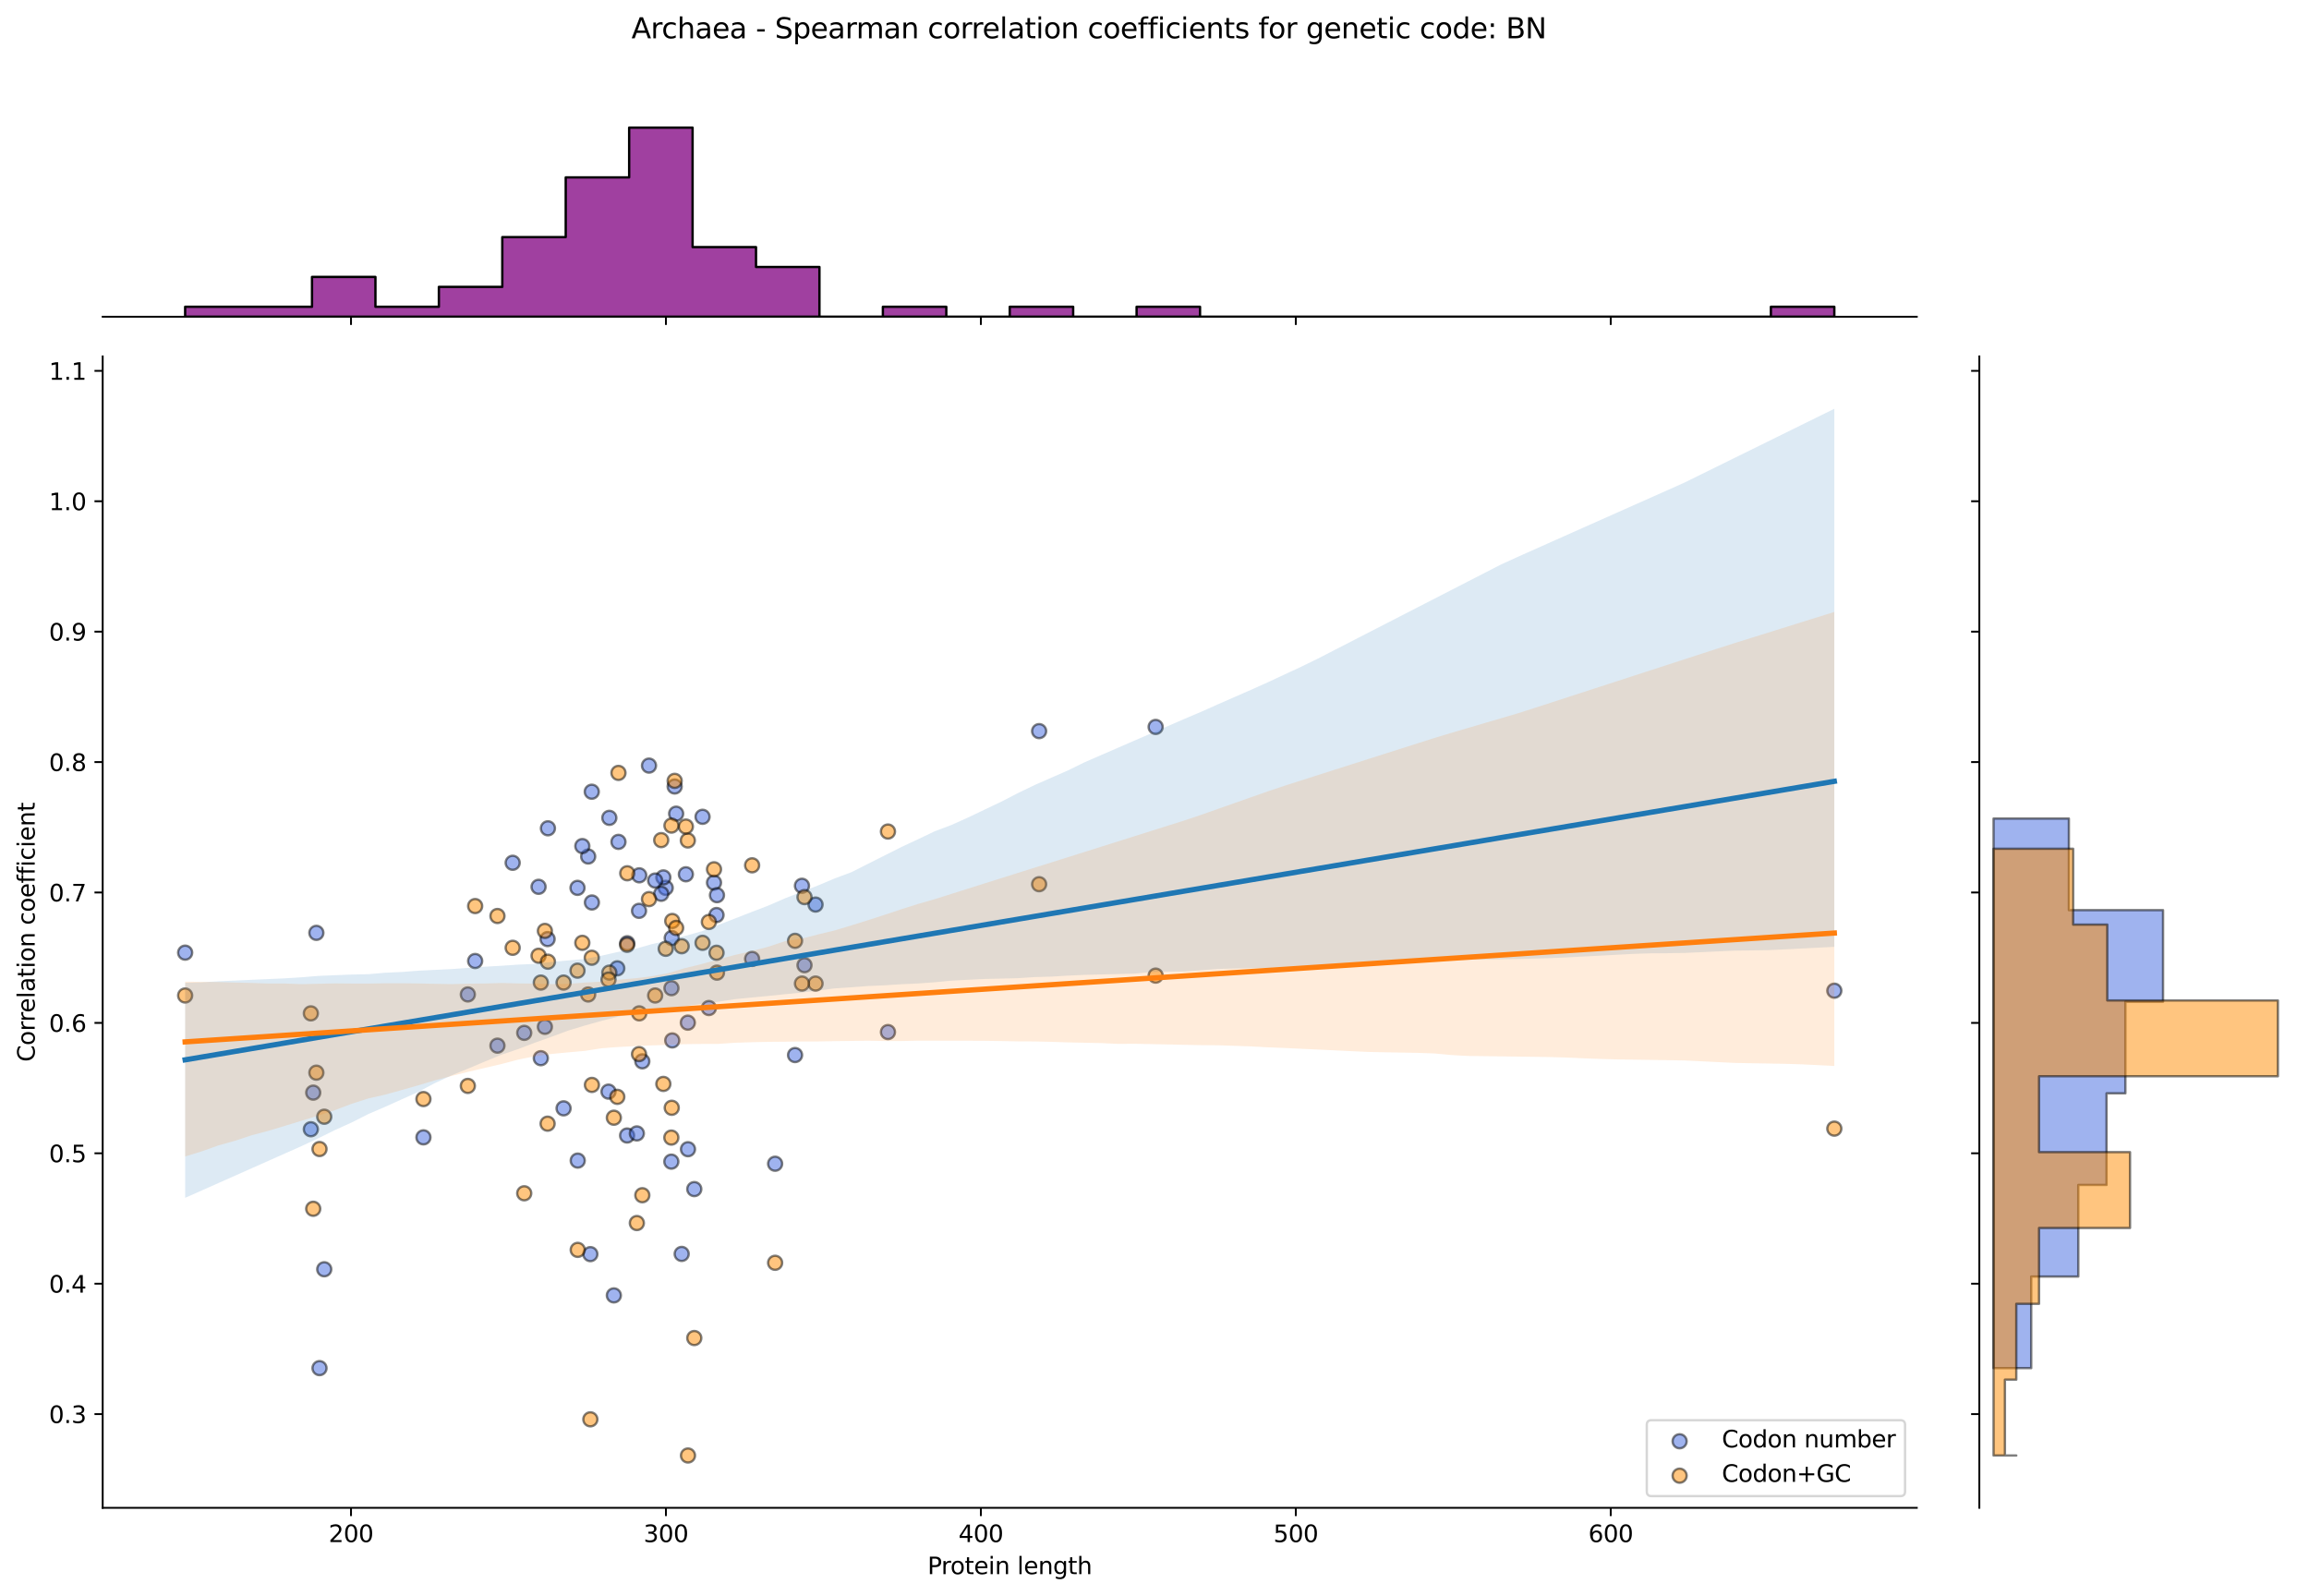 <?xml version="1.0" encoding="utf-8" standalone="no"?>
<!DOCTYPE svg PUBLIC "-//W3C//DTD SVG 1.1//EN"
  "http://www.w3.org/Graphics/SVG/1.1/DTD/svg11.dtd">
<svg xmlns:xlink="http://www.w3.org/1999/xlink" width="984.456pt" height="680.423pt" viewBox="0 0 984.456 680.423" xmlns="http://www.w3.org/2000/svg" version="1.1">
 <defs>
  <style type="text/css">*{stroke-linejoin: round; stroke-linecap: butt}</style>
 </defs>
 <g id="figure_1">
  <g id="patch_1">
   <path d="M 0 680.423 
L 984.456 680.423 
L 984.456 0 
L 0 0 
z
" style="fill: #ffffff"/>
  </g>
  <g id="axes_1">
   <g id="patch_2">
    <path d="M 43.781 642.867 
L 817.232 642.867 
L 817.232 151.966 
L 43.781 151.966 
z
" style="fill: #ffffff"/>
   </g>
   <g id="PathCollection_1">
    <defs>
     <path id="m66a9da2990" d="M 0 3 
C 0.796 3 1.559 2.684 2.121 2.121 
C 2.684 1.559 3 0.796 3 0 
C 3 -0.796 2.684 -1.559 2.121 -2.121 
C 1.559 -2.684 0.796 -3 0 -3 
C -0.796 -3 -1.559 -2.684 -2.121 -2.121 
C -2.684 -1.559 -3 -0.796 -3 0 
C -3 0.796 -2.684 1.559 -2.121 2.121 
C -1.559 2.684 -0.796 3 0 3 
z
" style="stroke: #000000; stroke-opacity: 0.5"/>
    </defs>
    <g clip-path="url(#p327fc0d1c9)">
     <use xlink:href="#m66a9da2990" x="230.582" y="451.159" style="fill: #4169e1; fill-opacity: 0.5; stroke: #000000; stroke-opacity: 0.5"/>
     <use xlink:href="#m66a9da2990" x="250.772" y="365.174" style="fill: #4169e1; fill-opacity: 0.5; stroke: #000000; stroke-opacity: 0.5"/>
     <use xlink:href="#m66a9da2990" x="259.792" y="348.69" style="fill: #4169e1; fill-opacity: 0.5; stroke: #000000; stroke-opacity: 0.5"/>
     <use xlink:href="#m66a9da2990" x="259.44" y="465.416" style="fill: #4169e1; fill-opacity: 0.5; stroke: #000000; stroke-opacity: 0.5"/>
     <use xlink:href="#m66a9da2990" x="283.831" y="378.54" style="fill: #4169e1; fill-opacity: 0.5; stroke: #000000; stroke-opacity: 0.5"/>
     <use xlink:href="#m66a9da2990" x="212.091" y="445.813" style="fill: #4169e1; fill-opacity: 0.5; stroke: #000000; stroke-opacity: 0.5"/>
     <use xlink:href="#m66a9da2990" x="293.262" y="436.012" style="fill: #4169e1; fill-opacity: 0.5; stroke: #000000; stroke-opacity: 0.5"/>
     <use xlink:href="#m66a9da2990" x="267.432" y="402.152" style="fill: #4169e1; fill-opacity: 0.5; stroke: #000000; stroke-opacity: 0.5"/>
     <use xlink:href="#m66a9da2990" x="492.719" y="309.93" style="fill: #4169e1; fill-opacity: 0.5; stroke: #000000; stroke-opacity: 0.5"/>
     <use xlink:href="#m66a9da2990" x="136.227" y="583.303" style="fill: #4169e1; fill-opacity: 0.5; stroke: #000000; stroke-opacity: 0.5"/>
     <use xlink:href="#m66a9da2990" x="180.537" y="484.911" style="fill: #4169e1; fill-opacity: 0.5; stroke: #000000; stroke-opacity: 0.5"/>
     <use xlink:href="#m66a9da2990" x="305.497" y="390.123" style="fill: #4169e1; fill-opacity: 0.5; stroke: #000000; stroke-opacity: 0.5"/>
     <use xlink:href="#m66a9da2990" x="223.504" y="440.36" style="fill: #4169e1; fill-opacity: 0.5; stroke: #000000; stroke-opacity: 0.5"/>
     <use xlink:href="#m66a9da2990" x="246.318" y="494.82" style="fill: #4169e1; fill-opacity: 0.5; stroke: #000000; stroke-opacity: 0.5"/>
     <use xlink:href="#m66a9da2990" x="286.228" y="495.265" style="fill: #4169e1; fill-opacity: 0.5; stroke: #000000; stroke-opacity: 0.5"/>
     <use xlink:href="#m66a9da2990" x="248.277" y="360.719" style="fill: #4169e1; fill-opacity: 0.5; stroke: #000000; stroke-opacity: 0.5"/>
     <use xlink:href="#m66a9da2990" x="232.315" y="437.794" style="fill: #4169e1; fill-opacity: 0.5; stroke: #000000; stroke-opacity: 0.5"/>
     <use xlink:href="#m66a9da2990" x="347.715" y="385.668" style="fill: #4169e1; fill-opacity: 0.5; stroke: #000000; stroke-opacity: 0.5"/>
     <use xlink:href="#m66a9da2990" x="229.621" y="378.094" style="fill: #4169e1; fill-opacity: 0.5; stroke: #000000; stroke-opacity: 0.5"/>
     <use xlink:href="#m66a9da2990" x="261.722" y="552.291" style="fill: #4169e1; fill-opacity: 0.5; stroke: #000000; stroke-opacity: 0.5"/>
     <use xlink:href="#m66a9da2990" x="292.43" y="372.748" style="fill: #4169e1; fill-opacity: 0.5; stroke: #000000; stroke-opacity: 0.5"/>
     <use xlink:href="#m66a9da2990" x="263.685" y="358.937" style="fill: #4169e1; fill-opacity: 0.5; stroke: #000000; stroke-opacity: 0.5"/>
     <use xlink:href="#m66a9da2990" x="252.362" y="384.777" style="fill: #4169e1; fill-opacity: 0.5; stroke: #000000; stroke-opacity: 0.5"/>
     <use xlink:href="#m66a9da2990" x="267.366" y="484.127" style="fill: #4169e1; fill-opacity: 0.5; stroke: #000000; stroke-opacity: 0.5"/>
     <use xlink:href="#m66a9da2990" x="443.039" y="311.713" style="fill: #4169e1; fill-opacity: 0.5; stroke: #000000; stroke-opacity: 0.5"/>
     <use xlink:href="#m66a9da2990" x="272.546" y="373.194" style="fill: #4169e1; fill-opacity: 0.5; stroke: #000000; stroke-opacity: 0.5"/>
     <use xlink:href="#m66a9da2990" x="282.823" y="374.085" style="fill: #4169e1; fill-opacity: 0.5; stroke: #000000; stroke-opacity: 0.5"/>
     <use xlink:href="#m66a9da2990" x="134.885" y="397.723" style="fill: #4169e1; fill-opacity: 0.5; stroke: #000000; stroke-opacity: 0.5"/>
     <use xlink:href="#m66a9da2990" x="338.978" y="449.823" style="fill: #4169e1; fill-opacity: 0.5; stroke: #000000; stroke-opacity: 0.5"/>
     <use xlink:href="#m66a9da2990" x="252.301" y="337.552" style="fill: #4169e1; fill-opacity: 0.5; stroke: #000000; stroke-opacity: 0.5"/>
     <use xlink:href="#m66a9da2990" x="782.075" y="422.385" style="fill: #4169e1; fill-opacity: 0.5; stroke: #000000; stroke-opacity: 0.5"/>
     <use xlink:href="#m66a9da2990" x="78.938" y="406.162" style="fill: #4169e1; fill-opacity: 0.5; stroke: #000000; stroke-opacity: 0.5"/>
     <use xlink:href="#m66a9da2990" x="272.454" y="388.341" style="fill: #4169e1; fill-opacity: 0.5; stroke: #000000; stroke-opacity: 0.5"/>
     <use xlink:href="#m66a9da2990" x="286.623" y="443.585" style="fill: #4169e1; fill-opacity: 0.5; stroke: #000000; stroke-opacity: 0.5"/>
     <use xlink:href="#m66a9da2990" x="263.188" y="412.845" style="fill: #4169e1; fill-opacity: 0.5; stroke: #000000; stroke-opacity: 0.5"/>
     <use xlink:href="#m66a9da2990" x="304.423" y="376.312" style="fill: #4169e1; fill-opacity: 0.5; stroke: #000000; stroke-opacity: 0.5"/>
     <use xlink:href="#m66a9da2990" x="240.288" y="472.544" style="fill: #4169e1; fill-opacity: 0.5; stroke: #000000; stroke-opacity: 0.5"/>
     <use xlink:href="#m66a9da2990" x="305.686" y="381.659" style="fill: #4169e1; fill-opacity: 0.5; stroke: #000000; stroke-opacity: 0.5"/>
     <use xlink:href="#m66a9da2990" x="288.281" y="346.908" style="fill: #4169e1; fill-opacity: 0.5; stroke: #000000; stroke-opacity: 0.5"/>
     <use xlink:href="#m66a9da2990" x="133.542" y="465.843" style="fill: #4169e1; fill-opacity: 0.5; stroke: #000000; stroke-opacity: 0.5"/>
     <use xlink:href="#m66a9da2990" x="199.469" y="423.983" style="fill: #4169e1; fill-opacity: 0.5; stroke: #000000; stroke-opacity: 0.5"/>
     <use xlink:href="#m66a9da2990" x="202.582" y="409.726" style="fill: #4169e1; fill-opacity: 0.5; stroke: #000000; stroke-opacity: 0.5"/>
     <use xlink:href="#m66a9da2990" x="276.706" y="326.415" style="fill: #4169e1; fill-opacity: 0.5; stroke: #000000; stroke-opacity: 0.5"/>
     <use xlink:href="#m66a9da2990" x="273.854" y="452.496" style="fill: #4169e1; fill-opacity: 0.5; stroke: #000000; stroke-opacity: 0.5"/>
     <use xlink:href="#m66a9da2990" x="378.588" y="440.021" style="fill: #4169e1; fill-opacity: 0.5; stroke: #000000; stroke-opacity: 0.5"/>
     <use xlink:href="#m66a9da2990" x="286.399" y="399.925" style="fill: #4169e1; fill-opacity: 0.5; stroke: #000000; stroke-opacity: 0.5"/>
     <use xlink:href="#m66a9da2990" x="281.912" y="381.067" style="fill: #4169e1; fill-opacity: 0.5; stroke: #000000; stroke-opacity: 0.5"/>
     <use xlink:href="#m66a9da2990" x="320.668" y="408.835" style="fill: #4169e1; fill-opacity: 0.5; stroke: #000000; stroke-opacity: 0.5"/>
     <use xlink:href="#m66a9da2990" x="246.223" y="378.54" style="fill: #4169e1; fill-opacity: 0.5; stroke: #000000; stroke-opacity: 0.5"/>
     <use xlink:href="#m66a9da2990" x="233.612" y="353.146" style="fill: #4169e1; fill-opacity: 0.5; stroke: #000000; stroke-opacity: 0.5"/>
     <use xlink:href="#m66a9da2990" x="341.918" y="377.649" style="fill: #4169e1; fill-opacity: 0.5; stroke: #000000; stroke-opacity: 0.5"/>
     <use xlink:href="#m66a9da2990" x="286.278" y="421.31" style="fill: #4169e1; fill-opacity: 0.5; stroke: #000000; stroke-opacity: 0.5"/>
     <use xlink:href="#m66a9da2990" x="330.474" y="496.156" style="fill: #4169e1; fill-opacity: 0.5; stroke: #000000; stroke-opacity: 0.5"/>
     <use xlink:href="#m66a9da2990" x="138.242" y="541.153" style="fill: #4169e1; fill-opacity: 0.5; stroke: #000000; stroke-opacity: 0.5"/>
     <use xlink:href="#m66a9da2990" x="132.535" y="481.454" style="fill: #4169e1; fill-opacity: 0.5; stroke: #000000; stroke-opacity: 0.5"/>
     <use xlink:href="#m66a9da2990" x="343.006" y="411.508" style="fill: #4169e1; fill-opacity: 0.5; stroke: #000000; stroke-opacity: 0.5"/>
     <use xlink:href="#m66a9da2990" x="271.528" y="483.236" style="fill: #4169e1; fill-opacity: 0.5; stroke: #000000; stroke-opacity: 0.5"/>
     <use xlink:href="#m66a9da2990" x="293.326" y="489.968" style="fill: #4169e1; fill-opacity: 0.5; stroke: #000000; stroke-opacity: 0.5"/>
     <use xlink:href="#m66a9da2990" x="302.232" y="429.774" style="fill: #4169e1; fill-opacity: 0.5; stroke: #000000; stroke-opacity: 0.5"/>
     <use xlink:href="#m66a9da2990" x="299.536" y="348.245" style="fill: #4169e1; fill-opacity: 0.5; stroke: #000000; stroke-opacity: 0.5"/>
     <use xlink:href="#m66a9da2990" x="233.474" y="400.37" style="fill: #4169e1; fill-opacity: 0.5; stroke: #000000; stroke-opacity: 0.5"/>
     <use xlink:href="#m66a9da2990" x="296.011" y="506.973" style="fill: #4169e1; fill-opacity: 0.5; stroke: #000000; stroke-opacity: 0.5"/>
     <use xlink:href="#m66a9da2990" x="218.581" y="367.848" style="fill: #4169e1; fill-opacity: 0.5; stroke: #000000; stroke-opacity: 0.5"/>
     <use xlink:href="#m66a9da2990" x="279.323" y="375.421" style="fill: #4169e1; fill-opacity: 0.5; stroke: #000000; stroke-opacity: 0.5"/>
     <use xlink:href="#m66a9da2990" x="287.651" y="335.325" style="fill: #4169e1; fill-opacity: 0.5; stroke: #000000; stroke-opacity: 0.5"/>
     <use xlink:href="#m66a9da2990" x="251.701" y="534.699" style="fill: #4169e1; fill-opacity: 0.5; stroke: #000000; stroke-opacity: 0.5"/>
     <use xlink:href="#m66a9da2990" x="290.64" y="534.61" style="fill: #4169e1; fill-opacity: 0.5; stroke: #000000; stroke-opacity: 0.5"/>
    </g>
   </g>
   <g id="PathCollection_2">
    <defs>
     <path id="m79b352b71e" d="M 0 3 
C 0.796 3 1.559 2.684 2.121 2.121 
C 2.684 1.559 3 0.796 3 0 
C 3 -0.796 2.684 -1.559 2.121 -2.121 
C 1.559 -2.684 0.796 -3 0 -3 
C -0.796 -3 -1.559 -2.684 -2.121 -2.121 
C -2.684 -1.559 -3 -0.796 -3 0 
C -3 0.796 -2.684 1.559 -2.121 2.121 
C -1.559 2.684 -0.796 3 0 3 
z
" style="stroke: #000000; stroke-opacity: 0.5"/>
    </defs>
    <g clip-path="url(#p327fc0d1c9)">
     <use xlink:href="#m79b352b71e" x="230.582" y="418.921" style="fill: #ff8c00; fill-opacity: 0.5; stroke: #000000; stroke-opacity: 0.5"/>
     <use xlink:href="#m79b352b71e" x="250.772" y="424.005" style="fill: #ff8c00; fill-opacity: 0.5; stroke: #000000; stroke-opacity: 0.5"/>
     <use xlink:href="#m79b352b71e" x="259.792" y="414.685" style="fill: #ff8c00; fill-opacity: 0.5; stroke: #000000; stroke-opacity: 0.5"/>
     <use xlink:href="#m79b352b71e" x="259.44" y="417.65" style="fill: #ff8c00; fill-opacity: 0.5; stroke: #000000; stroke-opacity: 0.5"/>
     <use xlink:href="#m79b352b71e" x="283.831" y="404.517" style="fill: #ff8c00; fill-opacity: 0.5; stroke: #000000; stroke-opacity: 0.5"/>
     <use xlink:href="#m79b352b71e" x="212.091" y="390.537" style="fill: #ff8c00; fill-opacity: 0.5; stroke: #000000; stroke-opacity: 0.5"/>
     <use xlink:href="#m79b352b71e" x="293.262" y="358.339" style="fill: #ff8c00; fill-opacity: 0.5; stroke: #000000; stroke-opacity: 0.5"/>
     <use xlink:href="#m79b352b71e" x="267.432" y="372.32" style="fill: #ff8c00; fill-opacity: 0.5; stroke: #000000; stroke-opacity: 0.5"/>
     <use xlink:href="#m79b352b71e" x="492.719" y="415.956" style="fill: #ff8c00; fill-opacity: 0.5; stroke: #000000; stroke-opacity: 0.5"/>
     <use xlink:href="#m79b352b71e" x="136.227" y="489.888" style="fill: #ff8c00; fill-opacity: 0.5; stroke: #000000; stroke-opacity: 0.5"/>
     <use xlink:href="#m79b352b71e" x="180.537" y="468.587" style="fill: #ff8c00; fill-opacity: 0.5; stroke: #000000; stroke-opacity: 0.5"/>
     <use xlink:href="#m79b352b71e" x="305.497" y="406.212" style="fill: #ff8c00; fill-opacity: 0.5; stroke: #000000; stroke-opacity: 0.5"/>
     <use xlink:href="#m79b352b71e" x="223.504" y="508.756" style="fill: #ff8c00; fill-opacity: 0.5; stroke: #000000; stroke-opacity: 0.5"/>
     <use xlink:href="#m79b352b71e" x="246.318" y="532.883" style="fill: #ff8c00; fill-opacity: 0.5; stroke: #000000; stroke-opacity: 0.5"/>
     <use xlink:href="#m79b352b71e" x="286.228" y="485.011" style="fill: #ff8c00; fill-opacity: 0.5; stroke: #000000; stroke-opacity: 0.5"/>
     <use xlink:href="#m79b352b71e" x="248.277" y="401.975" style="fill: #ff8c00; fill-opacity: 0.5; stroke: #000000; stroke-opacity: 0.5"/>
     <use xlink:href="#m79b352b71e" x="232.315" y="396.891" style="fill: #ff8c00; fill-opacity: 0.5; stroke: #000000; stroke-opacity: 0.5"/>
     <use xlink:href="#m79b352b71e" x="347.715" y="419.345" style="fill: #ff8c00; fill-opacity: 0.5; stroke: #000000; stroke-opacity: 0.5"/>
     <use xlink:href="#m79b352b71e" x="229.621" y="407.483" style="fill: #ff8c00; fill-opacity: 0.5; stroke: #000000; stroke-opacity: 0.5"/>
     <use xlink:href="#m79b352b71e" x="261.722" y="476.538" style="fill: #ff8c00; fill-opacity: 0.5; stroke: #000000; stroke-opacity: 0.5"/>
     <use xlink:href="#m79b352b71e" x="292.43" y="352.408" style="fill: #ff8c00; fill-opacity: 0.5; stroke: #000000; stroke-opacity: 0.5"/>
     <use xlink:href="#m79b352b71e" x="263.685" y="329.531" style="fill: #ff8c00; fill-opacity: 0.5; stroke: #000000; stroke-opacity: 0.5"/>
     <use xlink:href="#m79b352b71e" x="252.362" y="462.557" style="fill: #ff8c00; fill-opacity: 0.5; stroke: #000000; stroke-opacity: 0.5"/>
     <use xlink:href="#m79b352b71e" x="267.366" y="402.822" style="fill: #ff8c00; fill-opacity: 0.5; stroke: #000000; stroke-opacity: 0.5"/>
     <use xlink:href="#m79b352b71e" x="443.039" y="376.98" style="fill: #ff8c00; fill-opacity: 0.5; stroke: #000000; stroke-opacity: 0.5"/>
     <use xlink:href="#m79b352b71e" x="272.546" y="432.054" style="fill: #ff8c00; fill-opacity: 0.5; stroke: #000000; stroke-opacity: 0.5"/>
     <use xlink:href="#m79b352b71e" x="282.823" y="462.133" style="fill: #ff8c00; fill-opacity: 0.5; stroke: #000000; stroke-opacity: 0.5"/>
     <use xlink:href="#m79b352b71e" x="134.885" y="457.333" style="fill: #ff8c00; fill-opacity: 0.5; stroke: #000000; stroke-opacity: 0.5"/>
     <use xlink:href="#m79b352b71e" x="338.978" y="401.128" style="fill: #ff8c00; fill-opacity: 0.5; stroke: #000000; stroke-opacity: 0.5"/>
     <use xlink:href="#m79b352b71e" x="252.301" y="408.33" style="fill: #ff8c00; fill-opacity: 0.5; stroke: #000000; stroke-opacity: 0.5"/>
     <use xlink:href="#m79b352b71e" x="782.075" y="481.193" style="fill: #ff8c00; fill-opacity: 0.5; stroke: #000000; stroke-opacity: 0.5"/>
     <use xlink:href="#m79b352b71e" x="78.938" y="424.429" style="fill: #ff8c00; fill-opacity: 0.5; stroke: #000000; stroke-opacity: 0.5"/>
     <use xlink:href="#m79b352b71e" x="272.454" y="449.424" style="fill: #ff8c00; fill-opacity: 0.5; stroke: #000000; stroke-opacity: 0.5"/>
     <use xlink:href="#m79b352b71e" x="286.623" y="392.655" style="fill: #ff8c00; fill-opacity: 0.5; stroke: #000000; stroke-opacity: 0.5"/>
     <use xlink:href="#m79b352b71e" x="263.188" y="467.641" style="fill: #ff8c00; fill-opacity: 0.5; stroke: #000000; stroke-opacity: 0.5"/>
     <use xlink:href="#m79b352b71e" x="304.423" y="370.625" style="fill: #ff8c00; fill-opacity: 0.5; stroke: #000000; stroke-opacity: 0.5"/>
     <use xlink:href="#m79b352b71e" x="240.288" y="418.921" style="fill: #ff8c00; fill-opacity: 0.5; stroke: #000000; stroke-opacity: 0.5"/>
     <use xlink:href="#m79b352b71e" x="305.686" y="414.685" style="fill: #ff8c00; fill-opacity: 0.5; stroke: #000000; stroke-opacity: 0.5"/>
     <use xlink:href="#m79b352b71e" x="288.281" y="395.62" style="fill: #ff8c00; fill-opacity: 0.5; stroke: #000000; stroke-opacity: 0.5"/>
     <use xlink:href="#m79b352b71e" x="133.542" y="515.363" style="fill: #ff8c00; fill-opacity: 0.5; stroke: #000000; stroke-opacity: 0.5"/>
     <use xlink:href="#m79b352b71e" x="199.469" y="462.981" style="fill: #ff8c00; fill-opacity: 0.5; stroke: #000000; stroke-opacity: 0.5"/>
     <use xlink:href="#m79b352b71e" x="202.582" y="386.3" style="fill: #ff8c00; fill-opacity: 0.5; stroke: #000000; stroke-opacity: 0.5"/>
     <use xlink:href="#m79b352b71e" x="276.706" y="383.335" style="fill: #ff8c00; fill-opacity: 0.5; stroke: #000000; stroke-opacity: 0.5"/>
     <use xlink:href="#m79b352b71e" x="273.854" y="509.582" style="fill: #ff8c00; fill-opacity: 0.5; stroke: #000000; stroke-opacity: 0.5"/>
     <use xlink:href="#m79b352b71e" x="378.588" y="354.526" style="fill: #ff8c00; fill-opacity: 0.5; stroke: #000000; stroke-opacity: 0.5"/>
     <use xlink:href="#m79b352b71e" x="286.399" y="472.301" style="fill: #ff8c00; fill-opacity: 0.5; stroke: #000000; stroke-opacity: 0.5"/>
     <use xlink:href="#m79b352b71e" x="281.912" y="358.184" style="fill: #ff8c00; fill-opacity: 0.5; stroke: #000000; stroke-opacity: 0.5"/>
     <use xlink:href="#m79b352b71e" x="320.668" y="368.93" style="fill: #ff8c00; fill-opacity: 0.5; stroke: #000000; stroke-opacity: 0.5"/>
     <use xlink:href="#m79b352b71e" x="246.223" y="413.837" style="fill: #ff8c00; fill-opacity: 0.5; stroke: #000000; stroke-opacity: 0.5"/>
     <use xlink:href="#m79b352b71e" x="233.612" y="410.024" style="fill: #ff8c00; fill-opacity: 0.5; stroke: #000000; stroke-opacity: 0.5"/>
     <use xlink:href="#m79b352b71e" x="341.918" y="419.345" style="fill: #ff8c00; fill-opacity: 0.5; stroke: #000000; stroke-opacity: 0.5"/>
     <use xlink:href="#m79b352b71e" x="286.278" y="351.984" style="fill: #ff8c00; fill-opacity: 0.5; stroke: #000000; stroke-opacity: 0.5"/>
     <use xlink:href="#m79b352b71e" x="330.474" y="538.39" style="fill: #ff8c00; fill-opacity: 0.5; stroke: #000000; stroke-opacity: 0.5"/>
     <use xlink:href="#m79b352b71e" x="138.242" y="476.114" style="fill: #ff8c00; fill-opacity: 0.5; stroke: #000000; stroke-opacity: 0.5"/>
     <use xlink:href="#m79b352b71e" x="132.535" y="432.054" style="fill: #ff8c00; fill-opacity: 0.5; stroke: #000000; stroke-opacity: 0.5"/>
     <use xlink:href="#m79b352b71e" x="343.006" y="382.487" style="fill: #ff8c00; fill-opacity: 0.5; stroke: #000000; stroke-opacity: 0.5"/>
     <use xlink:href="#m79b352b71e" x="271.528" y="521.444" style="fill: #ff8c00; fill-opacity: 0.5; stroke: #000000; stroke-opacity: 0.5"/>
     <use xlink:href="#m79b352b71e" x="293.326" y="620.553" style="fill: #ff8c00; fill-opacity: 0.5; stroke: #000000; stroke-opacity: 0.5"/>
     <use xlink:href="#m79b352b71e" x="302.232" y="393.078" style="fill: #ff8c00; fill-opacity: 0.5; stroke: #000000; stroke-opacity: 0.5"/>
     <use xlink:href="#m79b352b71e" x="299.536" y="401.975" style="fill: #ff8c00; fill-opacity: 0.5; stroke: #000000; stroke-opacity: 0.5"/>
     <use xlink:href="#m79b352b71e" x="233.474" y="479.079" style="fill: #ff8c00; fill-opacity: 0.5; stroke: #000000; stroke-opacity: 0.5"/>
     <use xlink:href="#m79b352b71e" x="296.011" y="570.473" style="fill: #ff8c00; fill-opacity: 0.5; stroke: #000000; stroke-opacity: 0.5"/>
     <use xlink:href="#m79b352b71e" x="218.581" y="404.093" style="fill: #ff8c00; fill-opacity: 0.5; stroke: #000000; stroke-opacity: 0.5"/>
     <use xlink:href="#m79b352b71e" x="279.323" y="424.429" style="fill: #ff8c00; fill-opacity: 0.5; stroke: #000000; stroke-opacity: 0.5"/>
     <use xlink:href="#m79b352b71e" x="287.651" y="332.92" style="fill: #ff8c00; fill-opacity: 0.5; stroke: #000000; stroke-opacity: 0.5"/>
     <use xlink:href="#m79b352b71e" x="251.701" y="605.131" style="fill: #ff8c00; fill-opacity: 0.5; stroke: #000000; stroke-opacity: 0.5"/>
     <use xlink:href="#m79b352b71e" x="290.64" y="403.423" style="fill: #ff8c00; fill-opacity: 0.5; stroke: #000000; stroke-opacity: 0.5"/>
    </g>
   </g>
   <g id="PolyCollection_1">
    <path d="M 78.938 419.017 
L 78.938 510.705 
L 86.04 507.546 
L 93.143 504.388 
L 100.245 501.229 
L 107.348 498.071 
L 114.45 494.912 
L 121.552 491.754 
L 128.655 488.594 
L 135.757 485.278 
L 142.86 481.77 
L 149.962 478.559 
L 157.064 474.962 
L 164.167 471.908 
L 171.269 468.716 
L 178.372 465.521 
L 185.474 461.746 
L 192.576 458.467 
L 199.679 455.558 
L 206.781 452.569 
L 213.884 449.636 
L 220.986 447.255 
L 228.088 444.531 
L 235.191 442.012 
L 242.293 439.376 
L 249.396 437.219 
L 256.498 435.248 
L 263.6 433.42 
L 270.703 432.026 
L 277.805 430.826 
L 284.908 429.999 
L 292.01 428.987 
L 299.112 427.973 
L 306.215 427.081 
L 313.317 426.007 
L 320.419 425.286 
L 327.522 424.628 
L 334.624 423.889 
L 341.727 423.184 
L 348.829 422.315 
L 355.931 421.394 
L 363.034 420.923 
L 370.136 420.391 
L 377.239 420.089 
L 384.341 419.625 
L 391.443 419.309 
L 398.546 418.781 
L 405.648 418.109 
L 412.751 417.723 
L 419.853 417.392 
L 426.955 417.22 
L 434.058 417.046 
L 441.16 416.576 
L 448.263 416.385 
L 455.365 415.95 
L 462.467 415.638 
L 469.57 415.463 
L 476.672 415.29 
L 483.775 415.113 
L 490.877 414.424 
L 497.979 414.274 
L 505.082 414.203 
L 512.184 413.673 
L 519.287 413.118 
L 526.389 412.933 
L 533.491 412.817 
L 540.594 412.7 
L 547.696 412.573 
L 554.799 412.447 
L 561.901 412.082 
L 569.003 411.539 
L 576.106 410.994 
L 583.208 410.617 
L 590.31 410.327 
L 597.413 410.069 
L 604.515 409.811 
L 611.618 409.629 
L 618.72 409.293 
L 625.822 409.18 
L 632.925 409.08 
L 640.027 408.981 
L 647.13 408.88 
L 654.232 408.69 
L 661.334 408.496 
L 668.437 408.168 
L 675.539 407.794 
L 682.642 407.419 
L 689.744 407.043 
L 696.846 406.665 
L 703.949 406.45 
L 711.051 406.398 
L 718.154 406.291 
L 725.256 405.965 
L 732.358 405.639 
L 739.461 405.311 
L 746.563 405.21 
L 753.666 405.109 
L 760.768 404.778 
L 767.87 404.417 
L 774.973 404.051 
L 782.075 403.685 
L 782.075 174.279 
L 782.075 174.279 
L 774.973 177.778 
L 767.87 181.277 
L 760.768 184.776 
L 753.666 188.275 
L 746.563 191.774 
L 739.461 195.273 
L 732.358 198.772 
L 725.256 202.271 
L 718.154 205.77 
L 711.051 208.94 
L 703.949 212.101 
L 696.846 215.262 
L 689.744 218.423 
L 682.642 221.585 
L 675.539 224.746 
L 668.437 227.908 
L 661.334 231.069 
L 654.232 234.239 
L 647.13 237.409 
L 640.027 240.645 
L 632.925 244.292 
L 625.822 247.94 
L 618.72 251.588 
L 611.618 255.235 
L 604.515 258.883 
L 597.413 262.531 
L 590.31 266.183 
L 583.208 269.834 
L 576.106 273.486 
L 569.003 277.137 
L 561.901 280.789 
L 554.799 284.256 
L 547.696 287.561 
L 540.594 290.866 
L 533.491 294.058 
L 526.389 297.167 
L 519.287 300.277 
L 512.184 303.449 
L 505.082 306.462 
L 497.979 309.546 
L 490.877 312.631 
L 483.775 315.715 
L 476.672 318.799 
L 469.57 321.883 
L 462.467 324.976 
L 455.365 328.458 
L 448.263 331.563 
L 441.16 334.678 
L 434.058 338.11 
L 426.955 341.774 
L 419.853 345.147 
L 412.751 348.54 
L 405.648 351.724 
L 398.546 354.408 
L 391.443 357.805 
L 384.341 361.116 
L 377.239 364.689 
L 370.136 368.264 
L 363.034 371.85 
L 355.931 374.488 
L 348.829 377.492 
L 341.727 380.242 
L 334.624 383.028 
L 327.522 386.125 
L 320.419 388.836 
L 313.317 391.621 
L 306.215 394.365 
L 299.112 397.069 
L 292.01 399.046 
L 284.908 400.953 
L 277.805 402.553 
L 270.703 404.613 
L 263.6 405.834 
L 256.498 407.454 
L 249.396 408.844 
L 242.293 409.484 
L 235.191 410.12 
L 228.088 410.971 
L 220.986 411.264 
L 213.884 411.747 
L 206.781 412.154 
L 199.679 412.658 
L 192.576 413.163 
L 185.474 413.507 
L 178.372 413.857 
L 171.269 414.406 
L 164.167 414.728 
L 157.064 415.345 
L 149.962 415.498 
L 142.86 415.773 
L 135.757 416.081 
L 128.655 416.663 
L 121.552 417.11 
L 114.45 417.432 
L 107.348 417.744 
L 100.245 418.059 
L 93.143 418.384 
L 86.04 418.807 
L 78.938 419.017 
z
" clip-path="url(#p327fc0d1c9)" style="fill: #1f77b4; fill-opacity: 0.15"/>
   </g>
   <g id="PolyCollection_2">
    <path d="M 78.938 418.536 
L 78.938 493.065 
L 86.04 490.878 
L 93.143 488.342 
L 100.245 486.358 
L 107.348 484.002 
L 114.45 482.118 
L 121.552 479.986 
L 128.655 477.808 
L 135.757 475.626 
L 142.86 473.291 
L 149.962 470.591 
L 157.064 468.315 
L 164.167 466.706 
L 171.269 464.739 
L 178.372 462.72 
L 185.474 460.592 
L 192.576 458.719 
L 199.679 456.961 
L 206.781 455.29 
L 213.884 453.637 
L 220.986 451.764 
L 228.088 450.323 
L 235.191 449.35 
L 242.293 448.671 
L 249.396 448.04 
L 256.498 446.933 
L 263.6 446.388 
L 270.703 446.041 
L 277.805 445.706 
L 284.908 445.478 
L 292.01 445.183 
L 299.112 445.091 
L 306.215 445.072 
L 313.317 444.587 
L 320.419 444.351 
L 327.522 444.188 
L 334.624 444.128 
L 341.727 444.035 
L 348.829 444.02 
L 355.931 443.889 
L 363.034 443.796 
L 370.136 443.706 
L 377.239 443.836 
L 384.341 443.843 
L 391.443 443.684 
L 398.546 443.698 
L 405.648 443.708 
L 412.751 443.718 
L 419.853 443.751 
L 426.955 443.852 
L 434.058 443.99 
L 441.16 444.022 
L 448.263 444.188 
L 455.365 444.424 
L 462.467 444.573 
L 469.57 444.722 
L 476.672 445.063 
L 483.775 445.017 
L 490.877 445.157 
L 497.979 445.308 
L 505.082 445.46 
L 512.184 445.598 
L 519.287 445.656 
L 526.389 445.891 
L 533.491 446.137 
L 540.594 446.524 
L 547.696 446.806 
L 554.799 447.145 
L 561.901 447.479 
L 569.003 447.813 
L 576.106 448.155 
L 583.208 448.487 
L 590.31 448.638 
L 597.413 448.764 
L 604.515 448.89 
L 611.618 449.145 
L 618.72 449.808 
L 625.822 450.207 
L 632.925 450.296 
L 640.027 450.388 
L 647.13 450.485 
L 654.232 450.574 
L 661.334 450.691 
L 668.437 450.906 
L 675.539 451.222 
L 682.642 451.492 
L 689.744 451.69 
L 696.846 451.796 
L 703.949 451.901 
L 711.051 452.006 
L 718.154 452.121 
L 725.256 452.471 
L 732.358 452.821 
L 739.461 453.171 
L 746.563 453.303 
L 753.666 453.428 
L 760.768 453.552 
L 767.87 453.767 
L 774.973 454.113 
L 782.075 454.458 
L 782.075 260.907 
L 782.075 260.907 
L 774.973 263.125 
L 767.87 265.343 
L 760.768 267.561 
L 753.666 269.779 
L 746.563 271.997 
L 739.461 274.215 
L 732.358 276.486 
L 725.256 278.792 
L 718.154 281.098 
L 711.051 283.404 
L 703.949 285.71 
L 696.846 288.016 
L 689.744 290.322 
L 682.642 292.629 
L 675.539 294.936 
L 668.437 297.243 
L 661.334 299.551 
L 654.232 301.858 
L 647.13 304.126 
L 640.027 306.213 
L 632.925 308.301 
L 625.822 310.389 
L 618.72 312.476 
L 611.618 314.626 
L 604.515 316.885 
L 597.413 319.144 
L 590.31 321.404 
L 583.208 323.665 
L 576.106 325.927 
L 569.003 328.193 
L 561.901 330.459 
L 554.799 332.728 
L 547.696 334.998 
L 540.594 337.374 
L 533.491 339.875 
L 526.389 342.375 
L 519.287 344.877 
L 512.184 347.381 
L 505.082 349.77 
L 497.979 352.01 
L 490.877 354.251 
L 483.775 356.491 
L 476.672 358.732 
L 469.57 360.972 
L 462.467 363.213 
L 455.365 365.453 
L 448.263 367.69 
L 441.16 369.918 
L 434.058 372.146 
L 426.955 374.38 
L 419.853 376.619 
L 412.751 378.864 
L 405.648 381.113 
L 398.546 383.349 
L 391.443 385.395 
L 384.341 387.642 
L 377.239 390.011 
L 370.136 392.296 
L 363.034 394.528 
L 355.931 396.673 
L 348.829 398.384 
L 341.727 400.199 
L 334.624 401.27 
L 327.522 403.656 
L 320.419 405.501 
L 313.317 407.145 
L 306.215 409.045 
L 299.112 411.025 
L 292.01 412.78 
L 284.908 414.89 
L 277.805 416.234 
L 270.703 417.102 
L 263.6 417.711 
L 256.498 418.531 
L 249.396 418.918 
L 242.293 419.47 
L 235.191 419.562 
L 228.088 419.365 
L 220.986 419.285 
L 213.884 419.101 
L 206.781 419.314 
L 199.679 419.394 
L 192.576 419.583 
L 185.474 419.451 
L 178.372 419.298 
L 171.269 419.208 
L 164.167 419.225 
L 157.064 419.356 
L 149.962 419.341 
L 142.86 419.276 
L 135.757 419.429 
L 128.655 419.599 
L 121.552 419.333 
L 114.45 419.325 
L 107.348 419.09 
L 100.245 418.916 
L 93.143 418.702 
L 86.04 418.616 
L 78.938 418.536 
z
" clip-path="url(#p327fc0d1c9)" style="fill: #ff7f0e; fill-opacity: 0.15"/>
   </g>
   <g id="matplotlib.axis_1">
    <g id="xtick_1">
     <g id="line2d_1">
      <defs>
       <path id="m6ecab3fe89" d="M 0 0 
L 0 3.5 
" style="stroke: #000000; stroke-width: 0.8"/>
      </defs>
      <g>
       <use xlink:href="#m6ecab3fe89" x="149.655" y="642.867" style="stroke: #000000; stroke-width: 0.8"/>
      </g>
     </g>
     <g id="text_1">
      <!-- 200 -->
      <g transform="translate(140.111 657.465) scale(0.1 -0.1)">
       <defs>
        <path id="DejaVuSans-32" d="M 1228 531 
L 3431 531 
L 3431 0 
L 469 0 
L 469 531 
Q 828 903 1448 1529 
Q 2069 2156 2228 2338 
Q 2531 2678 2651 2914 
Q 2772 3150 2772 3378 
Q 2772 3750 2511 3984 
Q 2250 4219 1831 4219 
Q 1534 4219 1204 4116 
Q 875 4013 500 3803 
L 500 4441 
Q 881 4594 1212 4672 
Q 1544 4750 1819 4750 
Q 2544 4750 2975 4387 
Q 3406 4025 3406 3419 
Q 3406 3131 3298 2873 
Q 3191 2616 2906 2266 
Q 2828 2175 2409 1742 
Q 1991 1309 1228 531 
z
" transform="scale(0.016)"/>
        <path id="DejaVuSans-30" d="M 2034 4250 
Q 1547 4250 1301 3770 
Q 1056 3291 1056 2328 
Q 1056 1369 1301 889 
Q 1547 409 2034 409 
Q 2525 409 2770 889 
Q 3016 1369 3016 2328 
Q 3016 3291 2770 3770 
Q 2525 4250 2034 4250 
z
M 2034 4750 
Q 2819 4750 3233 4129 
Q 3647 3509 3647 2328 
Q 3647 1150 3233 529 
Q 2819 -91 2034 -91 
Q 1250 -91 836 529 
Q 422 1150 422 2328 
Q 422 3509 836 4129 
Q 1250 4750 2034 4750 
z
" transform="scale(0.016)"/>
       </defs>
       <use xlink:href="#DejaVuSans-32"/>
       <use xlink:href="#DejaVuSans-30" x="63.623"/>
       <use xlink:href="#DejaVuSans-30" x="127.246"/>
      </g>
     </g>
    </g>
    <g id="xtick_2">
     <g id="line2d_2">
      <g>
       <use xlink:href="#m6ecab3fe89" x="283.926" y="642.867" style="stroke: #000000; stroke-width: 0.8"/>
      </g>
     </g>
     <g id="text_2">
      <!-- 300 -->
      <g transform="translate(274.383 657.465) scale(0.1 -0.1)">
       <defs>
        <path id="DejaVuSans-33" d="M 2597 2516 
Q 3050 2419 3304 2112 
Q 3559 1806 3559 1356 
Q 3559 666 3084 287 
Q 2609 -91 1734 -91 
Q 1441 -91 1130 -33 
Q 819 25 488 141 
L 488 750 
Q 750 597 1062 519 
Q 1375 441 1716 441 
Q 2309 441 2620 675 
Q 2931 909 2931 1356 
Q 2931 1769 2642 2001 
Q 2353 2234 1838 2234 
L 1294 2234 
L 1294 2753 
L 1863 2753 
Q 2328 2753 2575 2939 
Q 2822 3125 2822 3475 
Q 2822 3834 2567 4026 
Q 2313 4219 1838 4219 
Q 1578 4219 1281 4162 
Q 984 4106 628 3988 
L 628 4550 
Q 988 4650 1302 4700 
Q 1616 4750 1894 4750 
Q 2613 4750 3031 4423 
Q 3450 4097 3450 3541 
Q 3450 3153 3228 2886 
Q 3006 2619 2597 2516 
z
" transform="scale(0.016)"/>
       </defs>
       <use xlink:href="#DejaVuSans-33"/>
       <use xlink:href="#DejaVuSans-30" x="63.623"/>
       <use xlink:href="#DejaVuSans-30" x="127.246"/>
      </g>
     </g>
    </g>
    <g id="xtick_3">
     <g id="line2d_3">
      <g>
       <use xlink:href="#m6ecab3fe89" x="418.198" y="642.867" style="stroke: #000000; stroke-width: 0.8"/>
      </g>
     </g>
     <g id="text_3">
      <!-- 400 -->
      <g transform="translate(408.655 657.465) scale(0.1 -0.1)">
       <defs>
        <path id="DejaVuSans-34" d="M 2419 4116 
L 825 1625 
L 2419 1625 
L 2419 4116 
z
M 2253 4666 
L 3047 4666 
L 3047 1625 
L 3713 1625 
L 3713 1100 
L 3047 1100 
L 3047 0 
L 2419 0 
L 2419 1100 
L 313 1100 
L 313 1709 
L 2253 4666 
z
" transform="scale(0.016)"/>
       </defs>
       <use xlink:href="#DejaVuSans-34"/>
       <use xlink:href="#DejaVuSans-30" x="63.623"/>
       <use xlink:href="#DejaVuSans-30" x="127.246"/>
      </g>
     </g>
    </g>
    <g id="xtick_4">
     <g id="line2d_4">
      <g>
       <use xlink:href="#m6ecab3fe89" x="552.47" y="642.867" style="stroke: #000000; stroke-width: 0.8"/>
      </g>
     </g>
     <g id="text_4">
      <!-- 500 -->
      <g transform="translate(542.926 657.465) scale(0.1 -0.1)">
       <defs>
        <path id="DejaVuSans-35" d="M 691 4666 
L 3169 4666 
L 3169 4134 
L 1269 4134 
L 1269 2991 
Q 1406 3038 1543 3061 
Q 1681 3084 1819 3084 
Q 2600 3084 3056 2656 
Q 3513 2228 3513 1497 
Q 3513 744 3044 326 
Q 2575 -91 1722 -91 
Q 1428 -91 1123 -41 
Q 819 9 494 109 
L 494 744 
Q 775 591 1075 516 
Q 1375 441 1709 441 
Q 2250 441 2565 725 
Q 2881 1009 2881 1497 
Q 2881 1984 2565 2268 
Q 2250 2553 1709 2553 
Q 1456 2553 1204 2497 
Q 953 2441 691 2322 
L 691 4666 
z
" transform="scale(0.016)"/>
       </defs>
       <use xlink:href="#DejaVuSans-35"/>
       <use xlink:href="#DejaVuSans-30" x="63.623"/>
       <use xlink:href="#DejaVuSans-30" x="127.246"/>
      </g>
     </g>
    </g>
    <g id="xtick_5">
     <g id="line2d_5">
      <g>
       <use xlink:href="#m6ecab3fe89" x="686.742" y="642.867" style="stroke: #000000; stroke-width: 0.8"/>
      </g>
     </g>
     <g id="text_5">
      <!-- 600 -->
      <g transform="translate(677.198 657.465) scale(0.1 -0.1)">
       <defs>
        <path id="DejaVuSans-36" d="M 2113 2584 
Q 1688 2584 1439 2293 
Q 1191 2003 1191 1497 
Q 1191 994 1439 701 
Q 1688 409 2113 409 
Q 2538 409 2786 701 
Q 3034 994 3034 1497 
Q 3034 2003 2786 2293 
Q 2538 2584 2113 2584 
z
M 3366 4563 
L 3366 3988 
Q 3128 4100 2886 4159 
Q 2644 4219 2406 4219 
Q 1781 4219 1451 3797 
Q 1122 3375 1075 2522 
Q 1259 2794 1537 2939 
Q 1816 3084 2150 3084 
Q 2853 3084 3261 2657 
Q 3669 2231 3669 1497 
Q 3669 778 3244 343 
Q 2819 -91 2113 -91 
Q 1303 -91 875 529 
Q 447 1150 447 2328 
Q 447 3434 972 4092 
Q 1497 4750 2381 4750 
Q 2619 4750 2861 4703 
Q 3103 4656 3366 4563 
z
" transform="scale(0.016)"/>
       </defs>
       <use xlink:href="#DejaVuSans-36"/>
       <use xlink:href="#DejaVuSans-30" x="63.623"/>
       <use xlink:href="#DejaVuSans-30" x="127.246"/>
      </g>
     </g>
    </g>
    <g id="text_6">
     <!-- Protein length -->
     <g transform="translate(395.456 671.143) scale(0.1 -0.1)">
      <defs>
       <path id="DejaVuSans-50" d="M 1259 4147 
L 1259 2394 
L 2053 2394 
Q 2494 2394 2734 2622 
Q 2975 2850 2975 3272 
Q 2975 3691 2734 3919 
Q 2494 4147 2053 4147 
L 1259 4147 
z
M 628 4666 
L 2053 4666 
Q 2838 4666 3239 4311 
Q 3641 3956 3641 3272 
Q 3641 2581 3239 2228 
Q 2838 1875 2053 1875 
L 1259 1875 
L 1259 0 
L 628 0 
L 628 4666 
z
" transform="scale(0.016)"/>
       <path id="DejaVuSans-72" d="M 2631 2963 
Q 2534 3019 2420 3045 
Q 2306 3072 2169 3072 
Q 1681 3072 1420 2755 
Q 1159 2438 1159 1844 
L 1159 0 
L 581 0 
L 581 3500 
L 1159 3500 
L 1159 2956 
Q 1341 3275 1631 3429 
Q 1922 3584 2338 3584 
Q 2397 3584 2469 3576 
Q 2541 3569 2628 3553 
L 2631 2963 
z
" transform="scale(0.016)"/>
       <path id="DejaVuSans-6f" d="M 1959 3097 
Q 1497 3097 1228 2736 
Q 959 2375 959 1747 
Q 959 1119 1226 758 
Q 1494 397 1959 397 
Q 2419 397 2687 759 
Q 2956 1122 2956 1747 
Q 2956 2369 2687 2733 
Q 2419 3097 1959 3097 
z
M 1959 3584 
Q 2709 3584 3137 3096 
Q 3566 2609 3566 1747 
Q 3566 888 3137 398 
Q 2709 -91 1959 -91 
Q 1206 -91 779 398 
Q 353 888 353 1747 
Q 353 2609 779 3096 
Q 1206 3584 1959 3584 
z
" transform="scale(0.016)"/>
       <path id="DejaVuSans-74" d="M 1172 4494 
L 1172 3500 
L 2356 3500 
L 2356 3053 
L 1172 3053 
L 1172 1153 
Q 1172 725 1289 603 
Q 1406 481 1766 481 
L 2356 481 
L 2356 0 
L 1766 0 
Q 1100 0 847 248 
Q 594 497 594 1153 
L 594 3053 
L 172 3053 
L 172 3500 
L 594 3500 
L 594 4494 
L 1172 4494 
z
" transform="scale(0.016)"/>
       <path id="DejaVuSans-65" d="M 3597 1894 
L 3597 1613 
L 953 1613 
Q 991 1019 1311 708 
Q 1631 397 2203 397 
Q 2534 397 2845 478 
Q 3156 559 3463 722 
L 3463 178 
Q 3153 47 2828 -22 
Q 2503 -91 2169 -91 
Q 1331 -91 842 396 
Q 353 884 353 1716 
Q 353 2575 817 3079 
Q 1281 3584 2069 3584 
Q 2775 3584 3186 3129 
Q 3597 2675 3597 1894 
z
M 3022 2063 
Q 3016 2534 2758 2815 
Q 2500 3097 2075 3097 
Q 1594 3097 1305 2825 
Q 1016 2553 972 2059 
L 3022 2063 
z
" transform="scale(0.016)"/>
       <path id="DejaVuSans-69" d="M 603 3500 
L 1178 3500 
L 1178 0 
L 603 0 
L 603 3500 
z
M 603 4863 
L 1178 4863 
L 1178 4134 
L 603 4134 
L 603 4863 
z
" transform="scale(0.016)"/>
       <path id="DejaVuSans-6e" d="M 3513 2113 
L 3513 0 
L 2938 0 
L 2938 2094 
Q 2938 2591 2744 2837 
Q 2550 3084 2163 3084 
Q 1697 3084 1428 2787 
Q 1159 2491 1159 1978 
L 1159 0 
L 581 0 
L 581 3500 
L 1159 3500 
L 1159 2956 
Q 1366 3272 1645 3428 
Q 1925 3584 2291 3584 
Q 2894 3584 3203 3211 
Q 3513 2838 3513 2113 
z
" transform="scale(0.016)"/>
       <path id="DejaVuSans-20" transform="scale(0.016)"/>
       <path id="DejaVuSans-6c" d="M 603 4863 
L 1178 4863 
L 1178 0 
L 603 0 
L 603 4863 
z
" transform="scale(0.016)"/>
       <path id="DejaVuSans-67" d="M 2906 1791 
Q 2906 2416 2648 2759 
Q 2391 3103 1925 3103 
Q 1463 3103 1205 2759 
Q 947 2416 947 1791 
Q 947 1169 1205 825 
Q 1463 481 1925 481 
Q 2391 481 2648 825 
Q 2906 1169 2906 1791 
z
M 3481 434 
Q 3481 -459 3084 -895 
Q 2688 -1331 1869 -1331 
Q 1566 -1331 1297 -1286 
Q 1028 -1241 775 -1147 
L 775 -588 
Q 1028 -725 1275 -790 
Q 1522 -856 1778 -856 
Q 2344 -856 2625 -561 
Q 2906 -266 2906 331 
L 2906 616 
Q 2728 306 2450 153 
Q 2172 0 1784 0 
Q 1141 0 747 490 
Q 353 981 353 1791 
Q 353 2603 747 3093 
Q 1141 3584 1784 3584 
Q 2172 3584 2450 3431 
Q 2728 3278 2906 2969 
L 2906 3500 
L 3481 3500 
L 3481 434 
z
" transform="scale(0.016)"/>
       <path id="DejaVuSans-68" d="M 3513 2113 
L 3513 0 
L 2938 0 
L 2938 2094 
Q 2938 2591 2744 2837 
Q 2550 3084 2163 3084 
Q 1697 3084 1428 2787 
Q 1159 2491 1159 1978 
L 1159 0 
L 581 0 
L 581 4863 
L 1159 4863 
L 1159 2956 
Q 1366 3272 1645 3428 
Q 1925 3584 2291 3584 
Q 2894 3584 3203 3211 
Q 3513 2838 3513 2113 
z
" transform="scale(0.016)"/>
      </defs>
      <use xlink:href="#DejaVuSans-50"/>
      <use xlink:href="#DejaVuSans-72" x="58.553"/>
      <use xlink:href="#DejaVuSans-6f" x="97.416"/>
      <use xlink:href="#DejaVuSans-74" x="158.598"/>
      <use xlink:href="#DejaVuSans-65" x="197.807"/>
      <use xlink:href="#DejaVuSans-69" x="259.33"/>
      <use xlink:href="#DejaVuSans-6e" x="287.113"/>
      <use xlink:href="#DejaVuSans-20" x="350.492"/>
      <use xlink:href="#DejaVuSans-6c" x="382.279"/>
      <use xlink:href="#DejaVuSans-65" x="410.062"/>
      <use xlink:href="#DejaVuSans-6e" x="471.586"/>
      <use xlink:href="#DejaVuSans-67" x="534.965"/>
      <use xlink:href="#DejaVuSans-74" x="598.441"/>
      <use xlink:href="#DejaVuSans-68" x="637.65"/>
     </g>
    </g>
   </g>
   <g id="matplotlib.axis_2">
    <g id="ytick_1">
     <g id="line2d_6">
      <defs>
       <path id="mc1217ed9b3" d="M 0 0 
L -3.5 0 
" style="stroke: #000000; stroke-width: 0.8"/>
      </defs>
      <g>
       <use xlink:href="#mc1217ed9b3" x="43.781" y="602.906" style="stroke: #000000; stroke-width: 0.8"/>
      </g>
     </g>
     <g id="text_7">
      <!-- 0.3 -->
      <g transform="translate(20.878 606.705) scale(0.1 -0.1)">
       <defs>
        <path id="DejaVuSans-2e" d="M 684 794 
L 1344 794 
L 1344 0 
L 684 0 
L 684 794 
z
" transform="scale(0.016)"/>
       </defs>
       <use xlink:href="#DejaVuSans-30"/>
       <use xlink:href="#DejaVuSans-2e" x="63.623"/>
       <use xlink:href="#DejaVuSans-33" x="95.41"/>
      </g>
     </g>
    </g>
    <g id="ytick_2">
     <g id="line2d_7">
      <g>
       <use xlink:href="#mc1217ed9b3" x="43.781" y="547.307" style="stroke: #000000; stroke-width: 0.8"/>
      </g>
     </g>
     <g id="text_8">
      <!-- 0.4 -->
      <g transform="translate(20.878 551.106) scale(0.1 -0.1)">
       <use xlink:href="#DejaVuSans-30"/>
       <use xlink:href="#DejaVuSans-2e" x="63.623"/>
       <use xlink:href="#DejaVuSans-34" x="95.41"/>
      </g>
     </g>
    </g>
    <g id="ytick_3">
     <g id="line2d_8">
      <g>
       <use xlink:href="#mc1217ed9b3" x="43.781" y="491.708" style="stroke: #000000; stroke-width: 0.8"/>
      </g>
     </g>
     <g id="text_9">
      <!-- 0.5 -->
      <g transform="translate(20.878 495.507) scale(0.1 -0.1)">
       <use xlink:href="#DejaVuSans-30"/>
       <use xlink:href="#DejaVuSans-2e" x="63.623"/>
       <use xlink:href="#DejaVuSans-35" x="95.41"/>
      </g>
     </g>
    </g>
    <g id="ytick_4">
     <g id="line2d_9">
      <g>
       <use xlink:href="#mc1217ed9b3" x="43.781" y="436.109" style="stroke: #000000; stroke-width: 0.8"/>
      </g>
     </g>
     <g id="text_10">
      <!-- 0.6 -->
      <g transform="translate(20.878 439.908) scale(0.1 -0.1)">
       <use xlink:href="#DejaVuSans-30"/>
       <use xlink:href="#DejaVuSans-2e" x="63.623"/>
       <use xlink:href="#DejaVuSans-36" x="95.41"/>
      </g>
     </g>
    </g>
    <g id="ytick_5">
     <g id="line2d_10">
      <g>
       <use xlink:href="#mc1217ed9b3" x="43.781" y="380.509" style="stroke: #000000; stroke-width: 0.8"/>
      </g>
     </g>
     <g id="text_11">
      <!-- 0.7 -->
      <g transform="translate(20.878 384.309) scale(0.1 -0.1)">
       <defs>
        <path id="DejaVuSans-37" d="M 525 4666 
L 3525 4666 
L 3525 4397 
L 1831 0 
L 1172 0 
L 2766 4134 
L 525 4134 
L 525 4666 
z
" transform="scale(0.016)"/>
       </defs>
       <use xlink:href="#DejaVuSans-30"/>
       <use xlink:href="#DejaVuSans-2e" x="63.623"/>
       <use xlink:href="#DejaVuSans-37" x="95.41"/>
      </g>
     </g>
    </g>
    <g id="ytick_6">
     <g id="line2d_11">
      <g>
       <use xlink:href="#mc1217ed9b3" x="43.781" y="324.91" style="stroke: #000000; stroke-width: 0.8"/>
      </g>
     </g>
     <g id="text_12">
      <!-- 0.8 -->
      <g transform="translate(20.878 328.71) scale(0.1 -0.1)">
       <defs>
        <path id="DejaVuSans-38" d="M 2034 2216 
Q 1584 2216 1326 1975 
Q 1069 1734 1069 1313 
Q 1069 891 1326 650 
Q 1584 409 2034 409 
Q 2484 409 2743 651 
Q 3003 894 3003 1313 
Q 3003 1734 2745 1975 
Q 2488 2216 2034 2216 
z
M 1403 2484 
Q 997 2584 770 2862 
Q 544 3141 544 3541 
Q 544 4100 942 4425 
Q 1341 4750 2034 4750 
Q 2731 4750 3128 4425 
Q 3525 4100 3525 3541 
Q 3525 3141 3298 2862 
Q 3072 2584 2669 2484 
Q 3125 2378 3379 2068 
Q 3634 1759 3634 1313 
Q 3634 634 3220 271 
Q 2806 -91 2034 -91 
Q 1263 -91 848 271 
Q 434 634 434 1313 
Q 434 1759 690 2068 
Q 947 2378 1403 2484 
z
M 1172 3481 
Q 1172 3119 1398 2916 
Q 1625 2713 2034 2713 
Q 2441 2713 2670 2916 
Q 2900 3119 2900 3481 
Q 2900 3844 2670 4047 
Q 2441 4250 2034 4250 
Q 1625 4250 1398 4047 
Q 1172 3844 1172 3481 
z
" transform="scale(0.016)"/>
       </defs>
       <use xlink:href="#DejaVuSans-30"/>
       <use xlink:href="#DejaVuSans-2e" x="63.623"/>
       <use xlink:href="#DejaVuSans-38" x="95.41"/>
      </g>
     </g>
    </g>
    <g id="ytick_7">
     <g id="line2d_12">
      <g>
       <use xlink:href="#mc1217ed9b3" x="43.781" y="269.311" style="stroke: #000000; stroke-width: 0.8"/>
      </g>
     </g>
     <g id="text_13">
      <!-- 0.9 -->
      <g transform="translate(20.878 273.11) scale(0.1 -0.1)">
       <defs>
        <path id="DejaVuSans-39" d="M 703 97 
L 703 672 
Q 941 559 1184 500 
Q 1428 441 1663 441 
Q 2288 441 2617 861 
Q 2947 1281 2994 2138 
Q 2813 1869 2534 1725 
Q 2256 1581 1919 1581 
Q 1219 1581 811 2004 
Q 403 2428 403 3163 
Q 403 3881 828 4315 
Q 1253 4750 1959 4750 
Q 2769 4750 3195 4129 
Q 3622 3509 3622 2328 
Q 3622 1225 3098 567 
Q 2575 -91 1691 -91 
Q 1453 -91 1209 -44 
Q 966 3 703 97 
z
M 1959 2075 
Q 2384 2075 2632 2365 
Q 2881 2656 2881 3163 
Q 2881 3666 2632 3958 
Q 2384 4250 1959 4250 
Q 1534 4250 1286 3958 
Q 1038 3666 1038 3163 
Q 1038 2656 1286 2365 
Q 1534 2075 1959 2075 
z
" transform="scale(0.016)"/>
       </defs>
       <use xlink:href="#DejaVuSans-30"/>
       <use xlink:href="#DejaVuSans-2e" x="63.623"/>
       <use xlink:href="#DejaVuSans-39" x="95.41"/>
      </g>
     </g>
    </g>
    <g id="ytick_8">
     <g id="line2d_13">
      <g>
       <use xlink:href="#mc1217ed9b3" x="43.781" y="213.712" style="stroke: #000000; stroke-width: 0.8"/>
      </g>
     </g>
     <g id="text_14">
      <!-- 1.0 -->
      <g transform="translate(20.878 217.511) scale(0.1 -0.1)">
       <defs>
        <path id="DejaVuSans-31" d="M 794 531 
L 1825 531 
L 1825 4091 
L 703 3866 
L 703 4441 
L 1819 4666 
L 2450 4666 
L 2450 531 
L 3481 531 
L 3481 0 
L 794 0 
L 794 531 
z
" transform="scale(0.016)"/>
       </defs>
       <use xlink:href="#DejaVuSans-31"/>
       <use xlink:href="#DejaVuSans-2e" x="63.623"/>
       <use xlink:href="#DejaVuSans-30" x="95.41"/>
      </g>
     </g>
    </g>
    <g id="ytick_9">
     <g id="line2d_14">
      <g>
       <use xlink:href="#mc1217ed9b3" x="43.781" y="158.113" style="stroke: #000000; stroke-width: 0.8"/>
      </g>
     </g>
     <g id="text_15">
      <!-- 1.1 -->
      <g transform="translate(20.878 161.912) scale(0.1 -0.1)">
       <use xlink:href="#DejaVuSans-31"/>
       <use xlink:href="#DejaVuSans-2e" x="63.623"/>
       <use xlink:href="#DejaVuSans-31" x="95.41"/>
      </g>
     </g>
    </g>
    <g id="text_16">
     <!-- Correlation coefficient -->
     <g transform="translate(14.798 452.712) rotate(-90) scale(0.1 -0.1)">
      <defs>
       <path id="DejaVuSans-43" d="M 4122 4306 
L 4122 3641 
Q 3803 3938 3442 4084 
Q 3081 4231 2675 4231 
Q 1875 4231 1450 3742 
Q 1025 3253 1025 2328 
Q 1025 1406 1450 917 
Q 1875 428 2675 428 
Q 3081 428 3442 575 
Q 3803 722 4122 1019 
L 4122 359 
Q 3791 134 3420 21 
Q 3050 -91 2638 -91 
Q 1578 -91 968 557 
Q 359 1206 359 2328 
Q 359 3453 968 4101 
Q 1578 4750 2638 4750 
Q 3056 4750 3426 4639 
Q 3797 4528 4122 4306 
z
" transform="scale(0.016)"/>
       <path id="DejaVuSans-61" d="M 2194 1759 
Q 1497 1759 1228 1600 
Q 959 1441 959 1056 
Q 959 750 1161 570 
Q 1363 391 1709 391 
Q 2188 391 2477 730 
Q 2766 1069 2766 1631 
L 2766 1759 
L 2194 1759 
z
M 3341 1997 
L 3341 0 
L 2766 0 
L 2766 531 
Q 2569 213 2275 61 
Q 1981 -91 1556 -91 
Q 1019 -91 701 211 
Q 384 513 384 1019 
Q 384 1609 779 1909 
Q 1175 2209 1959 2209 
L 2766 2209 
L 2766 2266 
Q 2766 2663 2505 2880 
Q 2244 3097 1772 3097 
Q 1472 3097 1187 3025 
Q 903 2953 641 2809 
L 641 3341 
Q 956 3463 1253 3523 
Q 1550 3584 1831 3584 
Q 2591 3584 2966 3190 
Q 3341 2797 3341 1997 
z
" transform="scale(0.016)"/>
       <path id="DejaVuSans-63" d="M 3122 3366 
L 3122 2828 
Q 2878 2963 2633 3030 
Q 2388 3097 2138 3097 
Q 1578 3097 1268 2742 
Q 959 2388 959 1747 
Q 959 1106 1268 751 
Q 1578 397 2138 397 
Q 2388 397 2633 464 
Q 2878 531 3122 666 
L 3122 134 
Q 2881 22 2623 -34 
Q 2366 -91 2075 -91 
Q 1284 -91 818 406 
Q 353 903 353 1747 
Q 353 2603 823 3093 
Q 1294 3584 2113 3584 
Q 2378 3584 2631 3529 
Q 2884 3475 3122 3366 
z
" transform="scale(0.016)"/>
       <path id="DejaVuSans-66" d="M 2375 4863 
L 2375 4384 
L 1825 4384 
Q 1516 4384 1395 4259 
Q 1275 4134 1275 3809 
L 1275 3500 
L 2222 3500 
L 2222 3053 
L 1275 3053 
L 1275 0 
L 697 0 
L 697 3053 
L 147 3053 
L 147 3500 
L 697 3500 
L 697 3744 
Q 697 4328 969 4595 
Q 1241 4863 1831 4863 
L 2375 4863 
z
" transform="scale(0.016)"/>
      </defs>
      <use xlink:href="#DejaVuSans-43"/>
      <use xlink:href="#DejaVuSans-6f" x="69.824"/>
      <use xlink:href="#DejaVuSans-72" x="131.006"/>
      <use xlink:href="#DejaVuSans-72" x="170.369"/>
      <use xlink:href="#DejaVuSans-65" x="209.232"/>
      <use xlink:href="#DejaVuSans-6c" x="270.756"/>
      <use xlink:href="#DejaVuSans-61" x="298.539"/>
      <use xlink:href="#DejaVuSans-74" x="359.818"/>
      <use xlink:href="#DejaVuSans-69" x="399.027"/>
      <use xlink:href="#DejaVuSans-6f" x="426.811"/>
      <use xlink:href="#DejaVuSans-6e" x="487.992"/>
      <use xlink:href="#DejaVuSans-20" x="551.371"/>
      <use xlink:href="#DejaVuSans-63" x="583.158"/>
      <use xlink:href="#DejaVuSans-6f" x="638.139"/>
      <use xlink:href="#DejaVuSans-65" x="699.32"/>
      <use xlink:href="#DejaVuSans-66" x="760.844"/>
      <use xlink:href="#DejaVuSans-66" x="796.049"/>
      <use xlink:href="#DejaVuSans-69" x="831.254"/>
      <use xlink:href="#DejaVuSans-63" x="859.037"/>
      <use xlink:href="#DejaVuSans-69" x="914.018"/>
      <use xlink:href="#DejaVuSans-65" x="941.801"/>
      <use xlink:href="#DejaVuSans-6e" x="1003.324"/>
      <use xlink:href="#DejaVuSans-74" x="1066.703"/>
     </g>
    </g>
   </g>
   <g id="line2d_15">
    <path d="M 78.938 451.861 
L 86.04 450.662 
L 93.143 449.462 
L 100.245 448.263 
L 107.348 447.063 
L 114.45 445.864 
L 121.552 444.664 
L 128.655 443.465 
L 135.757 442.266 
L 142.86 441.066 
L 149.962 439.867 
L 157.064 438.667 
L 164.167 437.468 
L 171.269 436.268 
L 178.372 435.069 
L 185.474 433.869 
L 192.576 432.67 
L 199.679 431.471 
L 206.781 430.271 
L 213.884 429.072 
L 220.986 427.872 
L 228.088 426.673 
L 235.191 425.473 
L 242.293 424.274 
L 249.396 423.075 
L 256.498 421.875 
L 263.6 420.676 
L 270.703 419.476 
L 277.805 418.277 
L 284.908 417.077 
L 292.01 415.878 
L 299.112 414.679 
L 306.215 413.479 
L 313.317 412.28 
L 320.419 411.08 
L 327.522 409.881 
L 334.624 408.681 
L 341.727 407.482 
L 348.829 406.283 
L 355.931 405.083 
L 363.034 403.884 
L 370.136 402.684 
L 377.239 401.485 
L 384.341 400.285 
L 391.443 399.086 
L 398.546 397.887 
L 405.648 396.687 
L 412.751 395.488 
L 419.853 394.288 
L 426.955 393.089 
L 434.058 391.889 
L 441.16 390.69 
L 448.263 389.49 
L 455.365 388.291 
L 462.467 387.092 
L 469.57 385.892 
L 476.672 384.693 
L 483.775 383.493 
L 490.877 382.294 
L 497.979 381.094 
L 505.082 379.895 
L 512.184 378.696 
L 519.287 377.496 
L 526.389 376.297 
L 533.491 375.097 
L 540.594 373.898 
L 547.696 372.698 
L 554.799 371.499 
L 561.901 370.3 
L 569.003 369.1 
L 576.106 367.901 
L 583.208 366.701 
L 590.31 365.502 
L 597.413 364.302 
L 604.515 363.103 
L 611.618 361.904 
L 618.72 360.704 
L 625.822 359.505 
L 632.925 358.305 
L 640.027 357.106 
L 647.13 355.906 
L 654.232 354.707 
L 661.334 353.507 
L 668.437 352.308 
L 675.539 351.109 
L 682.642 349.909 
L 689.744 348.71 
L 696.846 347.51 
L 703.949 346.311 
L 711.051 345.111 
L 718.154 343.912 
L 725.256 342.713 
L 732.358 341.513 
L 739.461 340.314 
L 746.563 339.114 
L 753.666 337.915 
L 760.768 336.715 
L 767.87 335.516 
L 774.973 334.317 
L 782.075 333.117 
" clip-path="url(#p327fc0d1c9)" style="fill: none; stroke: #1f77b4; stroke-width: 2.25; stroke-linecap: square"/>
   </g>
   <g id="line2d_16">
    <path d="M 78.938 444.209 
L 86.04 443.74 
L 93.143 443.271 
L 100.245 442.802 
L 107.348 442.334 
L 114.45 441.865 
L 121.552 441.396 
L 128.655 440.928 
L 135.757 440.459 
L 142.86 439.99 
L 149.962 439.521 
L 157.064 439.053 
L 164.167 438.584 
L 171.269 438.115 
L 178.372 437.647 
L 185.474 437.178 
L 192.576 436.709 
L 199.679 436.24 
L 206.781 435.772 
L 213.884 435.303 
L 220.986 434.834 
L 228.088 434.366 
L 235.191 433.897 
L 242.293 433.428 
L 249.396 432.959 
L 256.498 432.491 
L 263.6 432.022 
L 270.703 431.553 
L 277.805 431.085 
L 284.908 430.616 
L 292.01 430.147 
L 299.112 429.678 
L 306.215 429.21 
L 313.317 428.741 
L 320.419 428.272 
L 327.522 427.804 
L 334.624 427.335 
L 341.727 426.866 
L 348.829 426.397 
L 355.931 425.929 
L 363.034 425.46 
L 370.136 424.991 
L 377.239 424.523 
L 384.341 424.054 
L 391.443 423.585 
L 398.546 423.117 
L 405.648 422.648 
L 412.751 422.179 
L 419.853 421.71 
L 426.955 421.242 
L 434.058 420.773 
L 441.16 420.304 
L 448.263 419.836 
L 455.365 419.367 
L 462.467 418.898 
L 469.57 418.429 
L 476.672 417.961 
L 483.775 417.492 
L 490.877 417.023 
L 497.979 416.555 
L 505.082 416.086 
L 512.184 415.617 
L 519.287 415.148 
L 526.389 414.68 
L 533.491 414.211 
L 540.594 413.742 
L 547.696 413.274 
L 554.799 412.805 
L 561.901 412.336 
L 569.003 411.867 
L 576.106 411.399 
L 583.208 410.93 
L 590.31 410.461 
L 597.413 409.993 
L 604.515 409.524 
L 611.618 409.055 
L 618.72 408.586 
L 625.822 408.118 
L 632.925 407.649 
L 640.027 407.18 
L 647.13 406.712 
L 654.232 406.243 
L 661.334 405.774 
L 668.437 405.305 
L 675.539 404.837 
L 682.642 404.368 
L 689.744 403.899 
L 696.846 403.431 
L 703.949 402.962 
L 711.051 402.493 
L 718.154 402.024 
L 725.256 401.556 
L 732.358 401.087 
L 739.461 400.618 
L 746.563 400.15 
L 753.666 399.681 
L 760.768 399.212 
L 767.87 398.743 
L 774.973 398.275 
L 782.075 397.806 
" clip-path="url(#p327fc0d1c9)" style="fill: none; stroke: #ff7f0e; stroke-width: 2.25; stroke-linecap: square"/>
   </g>
   <g id="patch_3">
    <path d="M 43.781 642.867 
L 43.781 151.966 
" style="fill: none; stroke: #000000; stroke-width: 0.8; stroke-linejoin: miter; stroke-linecap: square"/>
   </g>
   <g id="patch_4">
    <path d="M 43.781 642.867 
L 817.232 642.867 
" style="fill: none; stroke: #000000; stroke-width: 0.8; stroke-linejoin: miter; stroke-linecap: square"/>
   </g>
   <g id="legend_1">
    <g id="patch_5">
     <path d="M 704.119 637.867 
L 810.232 637.867 
Q 812.232 637.867 812.232 635.867 
L 812.232 607.51 
Q 812.232 605.51 810.232 605.51 
L 704.119 605.51 
Q 702.119 605.51 702.119 607.51 
L 702.119 635.867 
Q 702.119 637.867 704.119 637.867 
z
" style="fill: #ffffff; opacity: 0.8; stroke: #cccccc; stroke-linejoin: miter"/>
    </g>
    <g id="PathCollection_3">
     <g>
      <use xlink:href="#m66a9da2990" x="716.119" y="614.484" style="fill: #4169e1; fill-opacity: 0.5; stroke: #000000; stroke-opacity: 0.5"/>
     </g>
    </g>
    <g id="text_17">
     <!-- Codon number -->
     <g transform="translate(734.119 617.109) scale(0.1 -0.1)">
      <defs>
       <path id="DejaVuSans-64" d="M 2906 2969 
L 2906 4863 
L 3481 4863 
L 3481 0 
L 2906 0 
L 2906 525 
Q 2725 213 2448 61 
Q 2172 -91 1784 -91 
Q 1150 -91 751 415 
Q 353 922 353 1747 
Q 353 2572 751 3078 
Q 1150 3584 1784 3584 
Q 2172 3584 2448 3432 
Q 2725 3281 2906 2969 
z
M 947 1747 
Q 947 1113 1208 752 
Q 1469 391 1925 391 
Q 2381 391 2643 752 
Q 2906 1113 2906 1747 
Q 2906 2381 2643 2742 
Q 2381 3103 1925 3103 
Q 1469 3103 1208 2742 
Q 947 2381 947 1747 
z
" transform="scale(0.016)"/>
       <path id="DejaVuSans-75" d="M 544 1381 
L 544 3500 
L 1119 3500 
L 1119 1403 
Q 1119 906 1312 657 
Q 1506 409 1894 409 
Q 2359 409 2629 706 
Q 2900 1003 2900 1516 
L 2900 3500 
L 3475 3500 
L 3475 0 
L 2900 0 
L 2900 538 
Q 2691 219 2414 64 
Q 2138 -91 1772 -91 
Q 1169 -91 856 284 
Q 544 659 544 1381 
z
M 1991 3584 
L 1991 3584 
z
" transform="scale(0.016)"/>
       <path id="DejaVuSans-6d" d="M 3328 2828 
Q 3544 3216 3844 3400 
Q 4144 3584 4550 3584 
Q 5097 3584 5394 3201 
Q 5691 2819 5691 2113 
L 5691 0 
L 5113 0 
L 5113 2094 
Q 5113 2597 4934 2840 
Q 4756 3084 4391 3084 
Q 3944 3084 3684 2787 
Q 3425 2491 3425 1978 
L 3425 0 
L 2847 0 
L 2847 2094 
Q 2847 2600 2669 2842 
Q 2491 3084 2119 3084 
Q 1678 3084 1418 2786 
Q 1159 2488 1159 1978 
L 1159 0 
L 581 0 
L 581 3500 
L 1159 3500 
L 1159 2956 
Q 1356 3278 1631 3431 
Q 1906 3584 2284 3584 
Q 2666 3584 2933 3390 
Q 3200 3197 3328 2828 
z
" transform="scale(0.016)"/>
       <path id="DejaVuSans-62" d="M 3116 1747 
Q 3116 2381 2855 2742 
Q 2594 3103 2138 3103 
Q 1681 3103 1420 2742 
Q 1159 2381 1159 1747 
Q 1159 1113 1420 752 
Q 1681 391 2138 391 
Q 2594 391 2855 752 
Q 3116 1113 3116 1747 
z
M 1159 2969 
Q 1341 3281 1617 3432 
Q 1894 3584 2278 3584 
Q 2916 3584 3314 3078 
Q 3713 2572 3713 1747 
Q 3713 922 3314 415 
Q 2916 -91 2278 -91 
Q 1894 -91 1617 61 
Q 1341 213 1159 525 
L 1159 0 
L 581 0 
L 581 4863 
L 1159 4863 
L 1159 2969 
z
" transform="scale(0.016)"/>
      </defs>
      <use xlink:href="#DejaVuSans-43"/>
      <use xlink:href="#DejaVuSans-6f" x="69.824"/>
      <use xlink:href="#DejaVuSans-64" x="131.006"/>
      <use xlink:href="#DejaVuSans-6f" x="194.482"/>
      <use xlink:href="#DejaVuSans-6e" x="255.664"/>
      <use xlink:href="#DejaVuSans-20" x="319.043"/>
      <use xlink:href="#DejaVuSans-6e" x="350.83"/>
      <use xlink:href="#DejaVuSans-75" x="414.209"/>
      <use xlink:href="#DejaVuSans-6d" x="477.588"/>
      <use xlink:href="#DejaVuSans-62" x="575"/>
      <use xlink:href="#DejaVuSans-65" x="638.477"/>
      <use xlink:href="#DejaVuSans-72" x="700"/>
     </g>
    </g>
    <g id="PathCollection_4">
     <g>
      <use xlink:href="#m79b352b71e" x="716.119" y="629.162" style="fill: #ff8c00; fill-opacity: 0.5; stroke: #000000; stroke-opacity: 0.5"/>
     </g>
    </g>
    <g id="text_18">
     <!-- Codon+GC -->
     <g transform="translate(734.119 631.787) scale(0.1 -0.1)">
      <defs>
       <path id="DejaVuSans-2b" d="M 2944 4013 
L 2944 2272 
L 4684 2272 
L 4684 1741 
L 2944 1741 
L 2944 0 
L 2419 0 
L 2419 1741 
L 678 1741 
L 678 2272 
L 2419 2272 
L 2419 4013 
L 2944 4013 
z
" transform="scale(0.016)"/>
       <path id="DejaVuSans-47" d="M 3809 666 
L 3809 1919 
L 2778 1919 
L 2778 2438 
L 4434 2438 
L 4434 434 
Q 4069 175 3628 42 
Q 3188 -91 2688 -91 
Q 1594 -91 976 548 
Q 359 1188 359 2328 
Q 359 3472 976 4111 
Q 1594 4750 2688 4750 
Q 3144 4750 3555 4637 
Q 3966 4525 4313 4306 
L 4313 3634 
Q 3963 3931 3569 4081 
Q 3175 4231 2741 4231 
Q 1884 4231 1454 3753 
Q 1025 3275 1025 2328 
Q 1025 1384 1454 906 
Q 1884 428 2741 428 
Q 3075 428 3337 486 
Q 3600 544 3809 666 
z
" transform="scale(0.016)"/>
      </defs>
      <use xlink:href="#DejaVuSans-43"/>
      <use xlink:href="#DejaVuSans-6f" x="69.824"/>
      <use xlink:href="#DejaVuSans-64" x="131.006"/>
      <use xlink:href="#DejaVuSans-6f" x="194.482"/>
      <use xlink:href="#DejaVuSans-6e" x="255.664"/>
      <use xlink:href="#DejaVuSans-2b" x="319.043"/>
      <use xlink:href="#DejaVuSans-47" x="402.832"/>
      <use xlink:href="#DejaVuSans-43" x="480.322"/>
     </g>
    </g>
   </g>
  </g>
  <g id="axes_2">
   <g id="patch_6">
    <path d="M 43.781 135.038 
L 817.232 135.038 
L 817.232 50.4 
L 43.781 50.4 
z
" style="fill: #ffffff"/>
   </g>
   <g id="PolyCollection_3">
    <defs>
     <path id="md5debaf65e" d="M 78.938 -549.627 
L 78.938 -545.385 
L 105.982 -545.385 
L 105.982 -545.385 
L 133.026 -545.385 
L 133.026 -545.385 
L 160.069 -545.385 
L 160.069 -545.385 
L 187.113 -545.385 
L 187.113 -545.385 
L 214.157 -545.385 
L 214.157 -545.385 
L 241.2 -545.385 
L 241.2 -545.385 
L 268.244 -545.385 
L 268.244 -545.385 
L 295.288 -545.385 
L 295.288 -545.385 
L 322.332 -545.385 
L 322.332 -545.385 
L 349.375 -545.385 
L 349.375 -545.385 
L 376.419 -545.385 
L 376.419 -545.385 
L 403.463 -545.385 
L 403.463 -545.385 
L 430.507 -545.385 
L 430.507 -545.385 
L 457.55 -545.385 
L 457.55 -545.385 
L 484.594 -545.385 
L 484.594 -545.385 
L 511.638 -545.385 
L 511.638 -545.385 
L 538.682 -545.385 
L 538.682 -545.385 
L 565.725 -545.385 
L 565.725 -545.385 
L 592.769 -545.385 
L 592.769 -545.385 
L 619.813 -545.385 
L 619.813 -545.385 
L 646.856 -545.385 
L 646.856 -545.385 
L 673.9 -545.385 
L 673.9 -545.385 
L 700.944 -545.385 
L 700.944 -545.385 
L 727.988 -545.385 
L 727.988 -545.385 
L 755.031 -545.385 
L 755.031 -545.385 
L 782.075 -545.385 
L 782.075 -545.385 
L 782.075 -549.627 
L 782.075 -549.627 
L 782.075 -549.627 
L 755.031 -549.627 
L 755.031 -545.385 
L 727.988 -545.385 
L 727.988 -545.385 
L 700.944 -545.385 
L 700.944 -545.385 
L 673.9 -545.385 
L 673.9 -545.385 
L 646.856 -545.385 
L 646.856 -545.385 
L 619.813 -545.385 
L 619.813 -545.385 
L 592.769 -545.385 
L 592.769 -545.385 
L 565.725 -545.385 
L 565.725 -545.385 
L 538.682 -545.385 
L 538.682 -545.385 
L 511.638 -545.385 
L 511.638 -549.627 
L 484.594 -549.627 
L 484.594 -545.385 
L 457.55 -545.385 
L 457.55 -549.627 
L 430.507 -549.627 
L 430.507 -545.385 
L 403.463 -545.385 
L 403.463 -549.627 
L 376.419 -549.627 
L 376.419 -545.385 
L 349.375 -545.385 
L 349.375 -566.597 
L 322.332 -566.597 
L 322.332 -575.082 
L 295.288 -575.082 
L 295.288 -625.993 
L 268.244 -625.993 
L 268.244 -604.78 
L 241.2 -604.78 
L 241.2 -579.325 
L 214.157 -579.325 
L 214.157 -558.112 
L 187.113 -558.112 
L 187.113 -549.627 
L 160.069 -549.627 
L 160.069 -562.355 
L 133.026 -562.355 
L 133.026 -549.627 
L 105.982 -549.627 
L 105.982 -549.627 
L 78.938 -549.627 
z
" style="stroke: #000000"/>
    </defs>
    <g clip-path="url(#pe4339c3845)">
     <use xlink:href="#md5debaf65e" x="0" y="680.423" style="fill: #800080; fill-opacity: 0.75; stroke: #000000"/>
    </g>
   </g>
   <g id="matplotlib.axis_3">
    <g id="xtick_6">
     <g id="line2d_17">
      <g>
       <use xlink:href="#m6ecab3fe89" x="149.655" y="135.038" style="stroke: #000000; stroke-width: 0.8"/>
      </g>
     </g>
    </g>
    <g id="xtick_7">
     <g id="line2d_18">
      <g>
       <use xlink:href="#m6ecab3fe89" x="283.926" y="135.038" style="stroke: #000000; stroke-width: 0.8"/>
      </g>
     </g>
    </g>
    <g id="xtick_8">
     <g id="line2d_19">
      <g>
       <use xlink:href="#m6ecab3fe89" x="418.198" y="135.038" style="stroke: #000000; stroke-width: 0.8"/>
      </g>
     </g>
    </g>
    <g id="xtick_9">
     <g id="line2d_20">
      <g>
       <use xlink:href="#m6ecab3fe89" x="552.47" y="135.038" style="stroke: #000000; stroke-width: 0.8"/>
      </g>
     </g>
    </g>
    <g id="xtick_10">
     <g id="line2d_21">
      <g>
       <use xlink:href="#m6ecab3fe89" x="686.742" y="135.038" style="stroke: #000000; stroke-width: 0.8"/>
      </g>
     </g>
    </g>
   </g>
   <g id="matplotlib.axis_4">
    <g id="ytick_10"/>
    <g id="ytick_11"/>
    <g id="ytick_12"/>
    <g id="ytick_13"/>
   </g>
   <g id="patch_7">
    <path d="M 43.781 135.038 
L 817.232 135.038 
" style="fill: none; stroke: #000000; stroke-width: 0.8; stroke-linejoin: miter; stroke-linecap: square"/>
   </g>
  </g>
  <g id="axes_3">
   <g id="patch_8">
    <path d="M 843.903 642.867 
L 977.256 642.867 
L 977.256 151.966 
L 843.903 151.966 
z
" style="fill: #ffffff"/>
   </g>
   <g id="PolyCollection_4">
    <defs>
     <path id="m818d82c5dd" d="M 857.994 -97.12 
L 849.964 -97.12 
L 849.964 -97.12 
L 849.964 -136.173 
L 849.964 -136.173 
L 849.964 -175.226 
L 849.964 -175.226 
L 849.964 -214.28 
L 849.964 -214.28 
L 849.964 -253.333 
L 849.964 -253.333 
L 849.964 -292.386 
L 849.964 -292.386 
L 849.964 -331.439 
L 882.085 -331.439 
L 882.085 -331.439 
L 882.085 -292.386 
L 922.236 -292.386 
L 922.236 -253.333 
L 906.176 -253.333 
L 906.176 -214.28 
L 898.146 -214.28 
L 898.146 -175.226 
L 886.1 -175.226 
L 886.1 -136.173 
L 866.025 -136.173 
L 866.025 -97.12 
L 857.994 -97.12 
z
" style="stroke: #000000; stroke-opacity: 0.5"/>
    </defs>
    <g clip-path="url(#pcf4315bf8f)">
     <use xlink:href="#m818d82c5dd" x="0" y="680.423" style="fill: #4169e1; fill-opacity: 0.5; stroke: #000000; stroke-opacity: 0.5"/>
    </g>
   </g>
   <g id="PolyCollection_5">
    <defs>
     <path id="me677710689" d="M 859.663 -59.87 
L 849.964 -59.87 
L 849.964 -59.87 
L 849.964 -92.206 
L 849.964 -92.206 
L 849.964 -124.541 
L 849.964 -124.541 
L 849.964 -156.877 
L 849.964 -156.877 
L 849.964 -189.213 
L 849.964 -189.213 
L 849.964 -221.549 
L 849.964 -221.549 
L 849.964 -253.885 
L 849.964 -253.885 
L 849.964 -286.22 
L 849.964 -286.22 
L 849.964 -318.556 
L 883.909 -318.556 
L 883.909 -318.556 
L 883.909 -286.22 
L 898.456 -286.22 
L 898.456 -253.885 
L 971.195 -253.885 
L 971.195 -221.549 
L 869.361 -221.549 
L 869.361 -189.213 
L 908.155 -189.213 
L 908.155 -156.877 
L 869.361 -156.877 
L 869.361 -124.541 
L 859.663 -124.541 
L 859.663 -92.206 
L 854.813 -92.206 
L 854.813 -59.87 
L 859.663 -59.87 
z
" style="stroke: #000000; stroke-opacity: 0.5"/>
    </defs>
    <g clip-path="url(#pcf4315bf8f)">
     <use xlink:href="#me677710689" x="0" y="680.423" style="fill: #ff8c00; fill-opacity: 0.5; stroke: #000000; stroke-opacity: 0.5"/>
    </g>
   </g>
   <g id="matplotlib.axis_5">
    <g id="xtick_11"/>
    <g id="xtick_12"/>
    <g id="xtick_13"/>
    <g id="xtick_14"/>
   </g>
   <g id="matplotlib.axis_6">
    <g id="ytick_14">
     <g id="line2d_22">
      <g>
       <use xlink:href="#mc1217ed9b3" x="843.903" y="602.906" style="stroke: #000000; stroke-width: 0.8"/>
      </g>
     </g>
    </g>
    <g id="ytick_15">
     <g id="line2d_23">
      <g>
       <use xlink:href="#mc1217ed9b3" x="843.903" y="547.307" style="stroke: #000000; stroke-width: 0.8"/>
      </g>
     </g>
    </g>
    <g id="ytick_16">
     <g id="line2d_24">
      <g>
       <use xlink:href="#mc1217ed9b3" x="843.903" y="491.708" style="stroke: #000000; stroke-width: 0.8"/>
      </g>
     </g>
    </g>
    <g id="ytick_17">
     <g id="line2d_25">
      <g>
       <use xlink:href="#mc1217ed9b3" x="843.903" y="436.109" style="stroke: #000000; stroke-width: 0.8"/>
      </g>
     </g>
    </g>
    <g id="ytick_18">
     <g id="line2d_26">
      <g>
       <use xlink:href="#mc1217ed9b3" x="843.903" y="380.509" style="stroke: #000000; stroke-width: 0.8"/>
      </g>
     </g>
    </g>
    <g id="ytick_19">
     <g id="line2d_27">
      <g>
       <use xlink:href="#mc1217ed9b3" x="843.903" y="324.91" style="stroke: #000000; stroke-width: 0.8"/>
      </g>
     </g>
    </g>
    <g id="ytick_20">
     <g id="line2d_28">
      <g>
       <use xlink:href="#mc1217ed9b3" x="843.903" y="269.311" style="stroke: #000000; stroke-width: 0.8"/>
      </g>
     </g>
    </g>
    <g id="ytick_21">
     <g id="line2d_29">
      <g>
       <use xlink:href="#mc1217ed9b3" x="843.903" y="213.712" style="stroke: #000000; stroke-width: 0.8"/>
      </g>
     </g>
    </g>
    <g id="ytick_22">
     <g id="line2d_30">
      <g>
       <use xlink:href="#mc1217ed9b3" x="843.903" y="158.113" style="stroke: #000000; stroke-width: 0.8"/>
      </g>
     </g>
    </g>
   </g>
   <g id="patch_9">
    <path d="M 843.903 642.867 
L 843.903 151.966 
" style="fill: none; stroke: #000000; stroke-width: 0.8; stroke-linejoin: miter; stroke-linecap: square"/>
   </g>
  </g>
  <g id="text_19">
   <!-- Archaea - Spearman correlation coefficients for genetic code: BN -->
   <g transform="translate(269.237 16.318) scale(0.12 -0.12)">
    <defs>
     <path id="DejaVuSans-41" d="M 2188 4044 
L 1331 1722 
L 3047 1722 
L 2188 4044 
z
M 1831 4666 
L 2547 4666 
L 4325 0 
L 3669 0 
L 3244 1197 
L 1141 1197 
L 716 0 
L 50 0 
L 1831 4666 
z
" transform="scale(0.016)"/>
     <path id="DejaVuSans-2d" d="M 313 2009 
L 1997 2009 
L 1997 1497 
L 313 1497 
L 313 2009 
z
" transform="scale(0.016)"/>
     <path id="DejaVuSans-53" d="M 3425 4513 
L 3425 3897 
Q 3066 4069 2747 4153 
Q 2428 4238 2131 4238 
Q 1616 4238 1336 4038 
Q 1056 3838 1056 3469 
Q 1056 3159 1242 3001 
Q 1428 2844 1947 2747 
L 2328 2669 
Q 3034 2534 3370 2195 
Q 3706 1856 3706 1288 
Q 3706 609 3251 259 
Q 2797 -91 1919 -91 
Q 1588 -91 1214 -16 
Q 841 59 441 206 
L 441 856 
Q 825 641 1194 531 
Q 1563 422 1919 422 
Q 2459 422 2753 634 
Q 3047 847 3047 1241 
Q 3047 1584 2836 1778 
Q 2625 1972 2144 2069 
L 1759 2144 
Q 1053 2284 737 2584 
Q 422 2884 422 3419 
Q 422 4038 858 4394 
Q 1294 4750 2059 4750 
Q 2388 4750 2728 4690 
Q 3069 4631 3425 4513 
z
" transform="scale(0.016)"/>
     <path id="DejaVuSans-70" d="M 1159 525 
L 1159 -1331 
L 581 -1331 
L 581 3500 
L 1159 3500 
L 1159 2969 
Q 1341 3281 1617 3432 
Q 1894 3584 2278 3584 
Q 2916 3584 3314 3078 
Q 3713 2572 3713 1747 
Q 3713 922 3314 415 
Q 2916 -91 2278 -91 
Q 1894 -91 1617 61 
Q 1341 213 1159 525 
z
M 3116 1747 
Q 3116 2381 2855 2742 
Q 2594 3103 2138 3103 
Q 1681 3103 1420 2742 
Q 1159 2381 1159 1747 
Q 1159 1113 1420 752 
Q 1681 391 2138 391 
Q 2594 391 2855 752 
Q 3116 1113 3116 1747 
z
" transform="scale(0.016)"/>
     <path id="DejaVuSans-73" d="M 2834 3397 
L 2834 2853 
Q 2591 2978 2328 3040 
Q 2066 3103 1784 3103 
Q 1356 3103 1142 2972 
Q 928 2841 928 2578 
Q 928 2378 1081 2264 
Q 1234 2150 1697 2047 
L 1894 2003 
Q 2506 1872 2764 1633 
Q 3022 1394 3022 966 
Q 3022 478 2636 193 
Q 2250 -91 1575 -91 
Q 1294 -91 989 -36 
Q 684 19 347 128 
L 347 722 
Q 666 556 975 473 
Q 1284 391 1588 391 
Q 1994 391 2212 530 
Q 2431 669 2431 922 
Q 2431 1156 2273 1281 
Q 2116 1406 1581 1522 
L 1381 1569 
Q 847 1681 609 1914 
Q 372 2147 372 2553 
Q 372 3047 722 3315 
Q 1072 3584 1716 3584 
Q 2034 3584 2315 3537 
Q 2597 3491 2834 3397 
z
" transform="scale(0.016)"/>
     <path id="DejaVuSans-3a" d="M 750 794 
L 1409 794 
L 1409 0 
L 750 0 
L 750 794 
z
M 750 3309 
L 1409 3309 
L 1409 2516 
L 750 2516 
L 750 3309 
z
" transform="scale(0.016)"/>
     <path id="DejaVuSans-42" d="M 1259 2228 
L 1259 519 
L 2272 519 
Q 2781 519 3026 730 
Q 3272 941 3272 1375 
Q 3272 1813 3026 2020 
Q 2781 2228 2272 2228 
L 1259 2228 
z
M 1259 4147 
L 1259 2741 
L 2194 2741 
Q 2656 2741 2882 2914 
Q 3109 3088 3109 3444 
Q 3109 3797 2882 3972 
Q 2656 4147 2194 4147 
L 1259 4147 
z
M 628 4666 
L 2241 4666 
Q 2963 4666 3353 4366 
Q 3744 4066 3744 3513 
Q 3744 3084 3544 2831 
Q 3344 2578 2956 2516 
Q 3422 2416 3680 2098 
Q 3938 1781 3938 1306 
Q 3938 681 3513 340 
Q 3088 0 2303 0 
L 628 0 
L 628 4666 
z
" transform="scale(0.016)"/>
     <path id="DejaVuSans-4e" d="M 628 4666 
L 1478 4666 
L 3547 763 
L 3547 4666 
L 4159 4666 
L 4159 0 
L 3309 0 
L 1241 3903 
L 1241 0 
L 628 0 
L 628 4666 
z
" transform="scale(0.016)"/>
    </defs>
    <use xlink:href="#DejaVuSans-41"/>
    <use xlink:href="#DejaVuSans-72" x="68.408"/>
    <use xlink:href="#DejaVuSans-63" x="107.271"/>
    <use xlink:href="#DejaVuSans-68" x="162.252"/>
    <use xlink:href="#DejaVuSans-61" x="225.631"/>
    <use xlink:href="#DejaVuSans-65" x="286.91"/>
    <use xlink:href="#DejaVuSans-61" x="348.434"/>
    <use xlink:href="#DejaVuSans-20" x="409.713"/>
    <use xlink:href="#DejaVuSans-2d" x="441.5"/>
    <use xlink:href="#DejaVuSans-20" x="477.584"/>
    <use xlink:href="#DejaVuSans-53" x="509.371"/>
    <use xlink:href="#DejaVuSans-70" x="572.848"/>
    <use xlink:href="#DejaVuSans-65" x="636.324"/>
    <use xlink:href="#DejaVuSans-61" x="697.848"/>
    <use xlink:href="#DejaVuSans-72" x="759.127"/>
    <use xlink:href="#DejaVuSans-6d" x="798.49"/>
    <use xlink:href="#DejaVuSans-61" x="895.902"/>
    <use xlink:href="#DejaVuSans-6e" x="957.182"/>
    <use xlink:href="#DejaVuSans-20" x="1020.561"/>
    <use xlink:href="#DejaVuSans-63" x="1052.348"/>
    <use xlink:href="#DejaVuSans-6f" x="1107.328"/>
    <use xlink:href="#DejaVuSans-72" x="1168.51"/>
    <use xlink:href="#DejaVuSans-72" x="1207.873"/>
    <use xlink:href="#DejaVuSans-65" x="1246.736"/>
    <use xlink:href="#DejaVuSans-6c" x="1308.26"/>
    <use xlink:href="#DejaVuSans-61" x="1336.043"/>
    <use xlink:href="#DejaVuSans-74" x="1397.322"/>
    <use xlink:href="#DejaVuSans-69" x="1436.531"/>
    <use xlink:href="#DejaVuSans-6f" x="1464.314"/>
    <use xlink:href="#DejaVuSans-6e" x="1525.496"/>
    <use xlink:href="#DejaVuSans-20" x="1588.875"/>
    <use xlink:href="#DejaVuSans-63" x="1620.662"/>
    <use xlink:href="#DejaVuSans-6f" x="1675.643"/>
    <use xlink:href="#DejaVuSans-65" x="1736.824"/>
    <use xlink:href="#DejaVuSans-66" x="1798.348"/>
    <use xlink:href="#DejaVuSans-66" x="1833.553"/>
    <use xlink:href="#DejaVuSans-69" x="1868.758"/>
    <use xlink:href="#DejaVuSans-63" x="1896.541"/>
    <use xlink:href="#DejaVuSans-69" x="1951.521"/>
    <use xlink:href="#DejaVuSans-65" x="1979.305"/>
    <use xlink:href="#DejaVuSans-6e" x="2040.828"/>
    <use xlink:href="#DejaVuSans-74" x="2104.207"/>
    <use xlink:href="#DejaVuSans-73" x="2143.416"/>
    <use xlink:href="#DejaVuSans-20" x="2195.516"/>
    <use xlink:href="#DejaVuSans-66" x="2227.303"/>
    <use xlink:href="#DejaVuSans-6f" x="2262.508"/>
    <use xlink:href="#DejaVuSans-72" x="2323.689"/>
    <use xlink:href="#DejaVuSans-20" x="2364.803"/>
    <use xlink:href="#DejaVuSans-67" x="2396.59"/>
    <use xlink:href="#DejaVuSans-65" x="2460.066"/>
    <use xlink:href="#DejaVuSans-6e" x="2521.59"/>
    <use xlink:href="#DejaVuSans-65" x="2584.969"/>
    <use xlink:href="#DejaVuSans-74" x="2646.492"/>
    <use xlink:href="#DejaVuSans-69" x="2685.701"/>
    <use xlink:href="#DejaVuSans-63" x="2713.484"/>
    <use xlink:href="#DejaVuSans-20" x="2768.465"/>
    <use xlink:href="#DejaVuSans-63" x="2800.252"/>
    <use xlink:href="#DejaVuSans-6f" x="2855.232"/>
    <use xlink:href="#DejaVuSans-64" x="2916.414"/>
    <use xlink:href="#DejaVuSans-65" x="2979.891"/>
    <use xlink:href="#DejaVuSans-3a" x="3041.414"/>
    <use xlink:href="#DejaVuSans-20" x="3075.105"/>
    <use xlink:href="#DejaVuSans-42" x="3106.893"/>
    <use xlink:href="#DejaVuSans-4e" x="3175.496"/>
   </g>
  </g>
 </g>
 <defs>
  <clipPath id="p327fc0d1c9">
   <rect x="43.781" y="151.966" width="773.451" height="490.901"/>
  </clipPath>
  <clipPath id="pe4339c3845">
   <rect x="43.781" y="50.4" width="773.451" height="84.638"/>
  </clipPath>
  <clipPath id="pcf4315bf8f">
   <rect x="843.903" y="151.966" width="133.354" height="490.901"/>
  </clipPath>
 </defs>
</svg>
